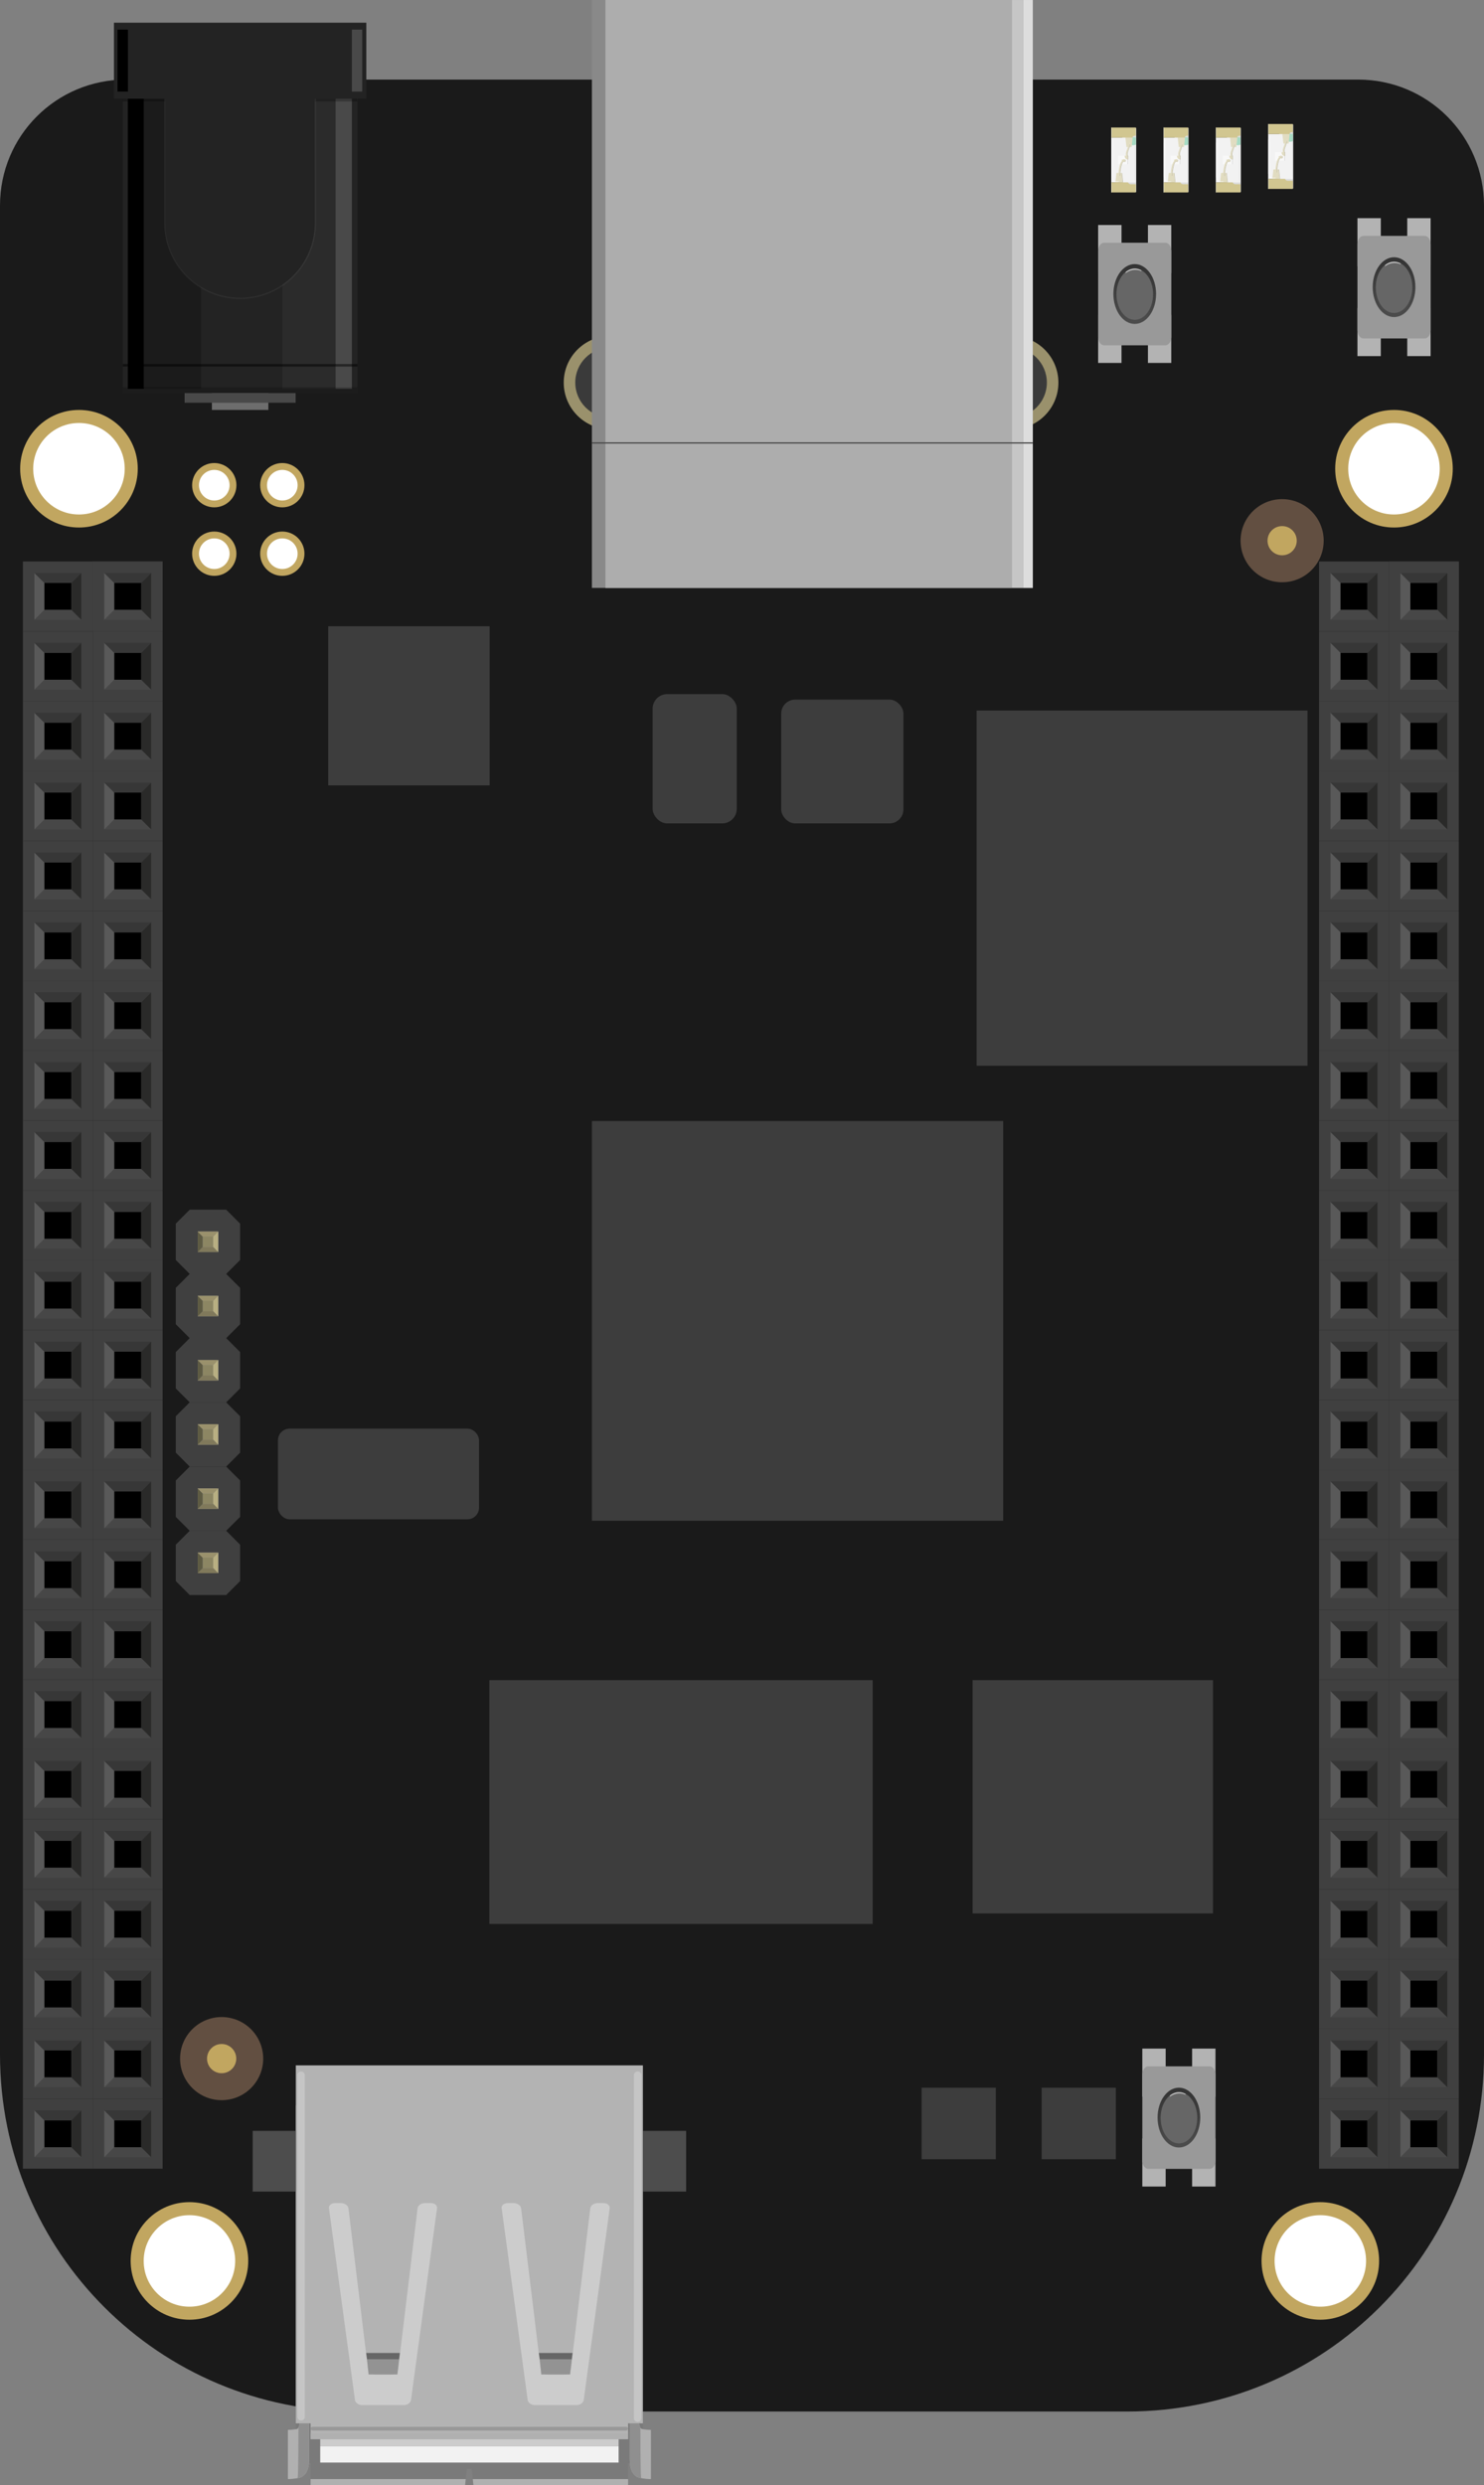 <?xml version="1.0" encoding="UTF-8" standalone="no"?>
<!-- Created with Inkscape (http://www.inkscape.org/) -->

<svg
   width="254.068mm"
   height="425.434mm"
   viewBox="0 0 254.068 425.434"
   version="1.1"
   id="svg1"
   xml:space="preserve"
   inkscape:version="1.3.2 (091e20ef0f, 2023-11-25)"
   sodipodi:docname="BeagleBone-Black.svg"
   xmlns:inkscape="http://www.inkscape.org/namespaces/inkscape"
   xmlns:sodipodi="http://sodipodi.sourceforge.net/DTD/sodipodi-0.dtd"
   xmlns:xlink="http://www.w3.org/1999/xlink"
   xmlns="http://www.w3.org/2000/svg"
   xmlns:svg="http://www.w3.org/2000/svg"><rect x="0" y="0" width="254.068" height="425.434" fill="#808080" stroke="none"/><sodipodi:namedview
     id="namedview1"
     pagecolor="#ffffff"
     bordercolor="#000000"
     borderopacity="0.25"
     inkscape:showpageshadow="2"
     inkscape:pageopacity="0.0"
     inkscape:pagecheckerboard="0"
     inkscape:deskcolor="#d1d1d1"
     inkscape:document-units="mm"
     inkscape:zoom="0.52203984"
     inkscape:cx="141.75163"
     inkscape:cy="787.29623"
     inkscape:window-width="2560"
     inkscape:window-height="1412"
     inkscape:window-x="0"
     inkscape:window-y="0"
     inkscape:window-maximized="1"
     inkscape:current-layer="layer1" /><defs
     id="defs1"><sodipodi:namedview
       fit-margin-right="0"
       gridtolerance="10"
       showguides="true"
       guidetolerance="10"
       borderopacity="1"
       id="namedview3036"
       bordercolor="#666666"
       units="mm"
       pagecolor="#ffffff"
       objecttolerance="10"
       fit-margin-bottom="0"
       showgrid="false"
       fit-margin-left="0"
       fit-margin-top="0"
       inkscape:showpageshadow="2"
       inkscape:pageopacity="0.0"
       inkscape:pagecheckerboard="0"
       inkscape:deskcolor="#d1d1d1">
   <inkscape:grid
   id="grid3057"
   type="xygrid"
   units="mm"
   visible="false"
   enabled="true"
   spacingy="2.54mm"
   snapvisiblegridlinesonly="true"
   spacingx="2.54mm"
   empspacing="5"
   originx="0"
   originy="0" />
   <sodipodi:guide
   orientation="0,1"
   id="guide3249"
   position="89.367,46.93"
   inkscape:locked="false" />
   <sodipodi:guide
   orientation="0,1"
   id="guide3272"
   position="97.086,12.968"
   inkscape:locked="false" />
  </sodipodi:namedview><defs
       id="defs98">
   <inkscape:perspective
   id="perspective102" />
  </defs><inkscape:perspective
       id="perspective102" /><linearGradient
       id="SVGID_1_"
       gradientUnits="userSpaceOnUse"
       x1="12.49"
       y1="810.98"
       x2="12.49"
       y2="825.288"
       gradientTransform="matrix(0.511,0,0,0.716,168.145,-598.376)"><stop
         offset="0"
         style="stop-color:#333333"
         id="stop3064" /><stop
         offset="1"
         style="stop-color:#4D4D4D"
         id="stop3066" /></linearGradient><linearGradient
       inkscape:collect="always"
       xlink:href="#SVGID_1_"
       id="linearGradient258"
       gradientUnits="userSpaceOnUse"
       gradientTransform="matrix(0.511,0,0,0.716,168.145,-598.376)"
       x1="12.49"
       y1="810.98"
       x2="12.49"
       y2="825.288" /><linearGradient
       inkscape:collect="always"
       xlink:href="#SVGID_1_"
       id="linearGradient262"
       gradientUnits="userSpaceOnUse"
       gradientTransform="matrix(0.511,0,0,0.716,168.145,-598.376)"
       x1="12.49"
       y1="810.98"
       x2="12.49"
       y2="825.288" /><linearGradient
       inkscape:collect="always"
       xlink:href="#SVGID_1_"
       id="linearGradient266"
       gradientUnits="userSpaceOnUse"
       gradientTransform="matrix(0.511,0,0,0.716,168.145,-598.376)"
       x1="12.49"
       y1="810.98"
       x2="12.49"
       y2="825.288" /></defs><g
     inkscape:label="Layer 1"
     inkscape:groupmode="layer"
     id="layer1"
     transform="translate(-183.943,212.717)"><rect
       style="fill:none;stroke-width:0.33"
       id="connector24terminal"
       height="0"
       y="16.779"
       x="352.084"
       width="0" /><rect
       style="fill:none;stroke-width:0.33"
       id="connector23terminal"
       height="0"
       y="25.7"
       x="354.397"
       width="0" /><rect
       style="fill:none;stroke-width:0.33"
       id="connector22terminal"
       height="0"
       y="25.7"
       x="352.084"
       width="0" /><rect
       style="fill:none;stroke-width:0.33"
       id="connector17terminal"
       height="0"
       y="25.7"
       x="349.771"
       width="0" /><rect
       style="fill:none;stroke-width:0.33"
       id="rect52391"
       height="0"
       y="16.779"
       x="342.502"
       width="0" /><rect
       style="fill:none;stroke-width:0.33"
       id="rect52394"
       height="0"
       y="16.779"
       x="342.502"
       width="0" /><rect
       style="fill:none;stroke-width:0.33"
       id="rect52398"
       height="0"
       y="16.779"
       x="342.502"
       width="0" /><rect
       style="fill:none;stroke-width:0.33"
       id="rect52402"
       height="0"
       y="16.779"
       x="342.502"
       width="0" /><rect
       style="fill:none;stroke-width:0.33"
       id="rect52406"
       height="0"
       y="16.779"
       x="342.502"
       width="0" /><rect
       style="fill:none;stroke-width:0.33"
       id="rect52410"
       height="0"
       y="16.779"
       x="342.502"
       width="0" /><rect
       style="fill:none;stroke-width:0.33"
       id="rect52414"
       height="0"
       y="16.779"
       x="342.502"
       width="0" /><rect
       style="fill:none;stroke-width:0.33"
       id="rect52418"
       height="0"
       y="16.779"
       x="342.502"
       width="0" /><rect
       style="fill:none;stroke-width:0.33"
       id="rect52422"
       height="0"
       y="16.779"
       x="342.502"
       width="0" /><rect
       style="fill:none;stroke-width:0.33"
       id="rect52426"
       height="0"
       y="16.779"
       x="342.502"
       width="0" /><rect
       style="fill:none;stroke-width:0.33"
       id="rect52430"
       height="0"
       y="16.779"
       x="342.502"
       width="0" /><rect
       style="fill:none;stroke-width:0.33"
       id="rect52434"
       height="0"
       y="16.779"
       x="342.502"
       width="0" /><rect
       style="fill:none;stroke-width:0.33"
       id="rect52438"
       height="0"
       y="16.779"
       x="342.502"
       width="0" /><rect
       style="fill:none;stroke-width:0.33"
       id="rect52442"
       height="0"
       y="16.779"
       x="342.502"
       width="0" /><rect
       style="fill:none;stroke-width:0.33"
       id="rect52446"
       height="0"
       y="16.779"
       x="342.502"
       width="0" /><rect
       style="fill:none;stroke-width:0.33"
       id="rect52450"
       height="0"
       y="16.779"
       x="342.502"
       width="0" /><rect
       style="fill:none;stroke-width:0.33"
       id="rect52454"
       height="0"
       y="16.779"
       x="342.502"
       width="0" /><rect
       style="fill:none;stroke-width:0.33"
       id="rect52458"
       height="0"
       y="16.779"
       x="342.502"
       width="0" /><rect
       style="fill:none;stroke-width:0.33"
       id="rect52462"
       height="0"
       y="16.779"
       x="342.502"
       width="0" /><rect
       style="fill:none;stroke-width:0.33"
       id="rect52466"
       height="0"
       y="16.779"
       x="342.502"
       width="0" /><rect
       style="fill:none;stroke-width:0.33"
       id="rect52470"
       height="0"
       y="16.779"
       x="342.502"
       width="0" /><rect
       style="fill:none;stroke-width:0.33"
       id="rect52474"
       height="0"
       y="16.779"
       x="342.502"
       width="0" /><rect
       style="fill:none;stroke-width:0.33"
       id="rect52478"
       height="0"
       y="16.779"
       x="342.502"
       width="0" /><rect
       style="fill:none;stroke-width:0.33"
       id="rect52482"
       height="0"
       y="16.779"
       x="342.502"
       width="0" /><rect
       style="fill:none;stroke-width:0.33"
       id="rect52486"
       height="0"
       y="16.779"
       x="342.502"
       width="0" /><rect
       style="fill:none;stroke-width:0.33"
       id="rect52490"
       height="0"
       y="16.779"
       x="342.502"
       width="0" /><rect
       style="fill:none;stroke-width:0.33"
       id="rect52494"
       height="0"
       y="16.779"
       x="342.502"
       width="0" /><rect
       style="fill:none;stroke-width:0.33"
       id="rect52498"
       height="0"
       y="16.779"
       x="342.502"
       width="0" /><rect
       style="fill:none;stroke-width:0.33"
       id="rect52502"
       height="0"
       y="16.779"
       x="342.502"
       width="0" /><rect
       style="fill:none;stroke-width:0.33"
       id="rect52506"
       height="0"
       y="16.779"
       x="342.502"
       width="0" /><rect
       style="fill:none;stroke-width:0.33"
       id="rect52510"
       height="0"
       y="16.779"
       x="342.502"
       width="0" /><rect
       style="fill:none;stroke-width:0.33"
       id="rect52514"
       height="0"
       y="16.779"
       x="342.502"
       width="0" /><rect
       style="fill:none;stroke-width:0.33"
       id="rect52518"
       height="0"
       y="16.779"
       x="342.502"
       width="0" /><rect
       style="fill:none;stroke-width:0.33"
       id="rect52522"
       height="0"
       y="16.779"
       x="342.502"
       width="0" /><rect
       style="fill:none;stroke-width:0.33"
       id="rect52526"
       height="0"
       y="16.779"
       x="342.502"
       width="0" /><rect
       style="fill:none;stroke-width:0.33"
       id="rect52530"
       height="0"
       y="16.779"
       x="342.502"
       width="0" /><rect
       style="fill:none;stroke-width:0.33"
       id="rect52534"
       height="0"
       y="16.779"
       x="342.502"
       width="0" /><rect
       style="fill:none;stroke-width:0.33"
       id="rect52538"
       height="0"
       y="16.779"
       x="342.502"
       width="0" /><rect
       style="fill:none;stroke-width:0.33"
       id="rect52542"
       height="0"
       y="16.779"
       x="342.502"
       width="0" /><rect
       style="fill:none;stroke-width:0.33"
       id="rect52546"
       height="0"
       y="16.779"
       x="342.502"
       width="0" /><rect
       style="fill:none;stroke-width:0.33"
       id="rect52550"
       height="0"
       y="16.779"
       x="342.502"
       width="0" /><rect
       style="fill:none;stroke-width:0.33"
       id="rect52554"
       height="0"
       y="16.779"
       x="342.502"
       width="0" /><rect
       style="fill:none;stroke-width:0.33"
       id="rect52558"
       height="0"
       y="16.779"
       x="342.502"
       width="0" /><rect
       style="fill:none;stroke-width:0.33"
       id="rect52562"
       height="0"
       y="16.779"
       x="342.502"
       width="0" /><rect
       style="fill:none;stroke-width:0.33"
       id="rect52566"
       height="0"
       y="16.779"
       x="342.502"
       width="0" /><rect
       style="fill:none;stroke-width:0.33"
       id="rect52570"
       height="0"
       y="16.779"
       x="342.502"
       width="0" /><rect
       style="fill:none;stroke-width:0.33"
       id="connector21terminal"
       height="0"
       y="16.779"
       x="342.502"
       width="0" /><g
       id="g290"
       transform="translate(203.855,-112.222)"><path
         id="rect1"
         style="opacity:1;fill:#1a1a1a;stroke-width:0.454"
         d="m 1.656,-86.871 c -11.949,0 -21.568,9.62 -21.568,21.568 V 69.523 195.492 251.221 c 0,33.858 27.258,61.117 61.116,61.117 H 173.041 c 33.858,0 61.116,-27.258 61.116,-61.117 V 195.492 69.523 -65.303 c 0,-11.949 -9.619,-21.568 -21.568,-21.568 z" /><g
         id="g20"
         transform="matrix(0,2.219,-2.219,0,164.314,-95.318)">
    <g
   id="g22">
     <path
   style="fill:#9a916c"
   id="path24"
   d="m 30.783,4.96 c 0,-1.988 -1.609,-3.598 -3.598,-3.598 -1.985,0 -3.598,1.609 -3.598,3.598 0,1.985 1.612,3.598 3.598,3.598 1.988,0 3.598,-1.613 3.598,-3.598 z" />
    </g>
    <g
   id="g26">
     <circle
   cx="27.182"
   cy="4.96"
   style="fill:#3a3a3a"
   r="2.708"
   id="circle28" />
    </g>
   </g><g
         id="g30"
         transform="matrix(0,2.219,-2.219,0,167.931,-95.318)">
    <g
   id="g32">
     <path
   style="fill:#9a916c"
   id="path34"
   d="m 30.783,37.56 c 0,-1.988 -1.609,-3.598 -3.598,-3.598 -1.985,0 -3.598,1.609 -3.598,3.598 0,1.985 1.612,3.598 3.598,3.598 1.988,-0.001 3.598,-1.613 3.598,-3.598 z" />
    </g>
    <g
   id="g36">
     <circle
   cx="27.182"
   cy="37.56"
   style="fill:#3a3a3a"
   r="2.708"
   id="circle38" />
    </g>
   </g><g
         id="g40"
         transform="matrix(0,2.219,-2.219,0,166.343,-100.495)">
    <rect
   width="45.355"
   x="0.001"
   y="4.252"
   height="34.016"
   style="fill:#898989"
   id="rect42" />
   </g><g
         id="g44"
         transform="matrix(0,2.219,-2.219,0,166.343,-100.495)">
    <rect
   width="45.355"
   x="0.001"
   y="4.252"
   height="0.743"
   style="fill:#dddddd"
   id="rect46" />
   </g><g
         id="g48"
         transform="matrix(0,2.219,-2.219,0,166.343,-100.495)">
    <rect
   width="45.355"
   x="0.001"
   y="4.991"
   height="0.889"
   style="fill:#c6c6c6"
   id="rect50" />
   </g><rect
         width="100.66"
         x="-100.495"
         y="-153.294"
         height="69.558"
         style="fill:#adadad;stroke-width:2.219"
         id="rect54"
         transform="rotate(90)" /><g
         id="g56"
         transform="matrix(0,2.219,-2.219,0,166.343,-100.495)">
    <line
   style="fill:#919191;stroke:#4d4d4d;stroke-width:0.1"
   id="line58"
   y1="4.252"
   x1="34.173"
   y2="38.268"
   x2="34.173" />
   </g><g
         id="g96"
         transform="rotate(90,263.08,4.35)"><g
           id="icon"
           transform="matrix(0.703,0,0,0.703,249.085,32.324)"
           inkscape:tile-cx="260.33903"
           inkscape:tile-cy="43.577938"
           inkscape:tile-w="11.963193"
           inkscape:tile-h="11.963193"
           inkscape:tile-x0="254.35744"
           inkscape:tile-y0="37.596341">
	<rect
   id="connector7pin"
   x="12.718"
   y="12.714"
   width="6.57"
   height="6.572" />
	<rect
   x="7.496"
   y="7.496"
   fill="#404040"
   width="17.008"
   height="17.008"
   id="rect1-5" />
	<rect
   x="12.718"
   y="12.714"
   width="6.57"
   height="6.572"
   id="rect2" />
	<polygon
   fill="#2a2a29"
   points="10.295,10.293 12.713,12.714 19.288,12.714 21.707,10.293 "
   id="polygon2" />
	<polygon
   fill="#474747"
   points="21.707,10.293 19.288,12.721 19.288,19.291 21.707,21.707 "
   id="polygon3" />
	<polygon
   fill="#595959"
   points="21.707,21.707 19.286,19.291 12.713,19.291 10.295,21.707 "
   id="polygon4" />
	<polygon
   fill="#373737"
   points="10.291,21.707 12.713,19.286 12.713,12.714 10.291,10.293 "
   id="polygon5" />
</g><use
           x="0"
           y="0"
           inkscape:tiled-clone-of="#icon"
           xlink:href="#icon"
           id="use51" /><use
           x="0"
           y="0"
           inkscape:tiled-clone-of="#icon"
           xlink:href="#icon"
           transform="translate(0,11.963)"
           id="use52" /><use
           x="0"
           y="0"
           inkscape:tiled-clone-of="#icon"
           xlink:href="#icon"
           transform="translate(11.963)"
           id="use53" /><use
           x="0"
           y="0"
           inkscape:tiled-clone-of="#icon"
           xlink:href="#icon"
           transform="translate(11.963,11.963)"
           id="use54" /><use
           x="0"
           y="0"
           inkscape:tiled-clone-of="#icon"
           xlink:href="#icon"
           transform="translate(23.926)"
           id="use55" /><use
           x="0"
           y="0"
           inkscape:tiled-clone-of="#icon"
           xlink:href="#icon"
           transform="translate(23.926,11.963)"
           id="use56" /><use
           x="0"
           y="0"
           inkscape:tiled-clone-of="#icon"
           xlink:href="#icon"
           transform="translate(35.89)"
           id="use57" /><use
           x="0"
           y="0"
           inkscape:tiled-clone-of="#icon"
           xlink:href="#icon"
           transform="translate(35.89,11.963)"
           id="use58" /><use
           x="0"
           y="0"
           inkscape:tiled-clone-of="#icon"
           xlink:href="#icon"
           transform="translate(47.853)"
           id="use59" /><use
           x="0"
           y="0"
           inkscape:tiled-clone-of="#icon"
           xlink:href="#icon"
           transform="translate(47.853,11.963)"
           id="use60" /><use
           x="0"
           y="0"
           inkscape:tiled-clone-of="#icon"
           xlink:href="#icon"
           transform="translate(59.816)"
           id="use61" /><use
           x="0"
           y="0"
           inkscape:tiled-clone-of="#icon"
           xlink:href="#icon"
           transform="translate(59.816,11.963)"
           id="use62" /><use
           x="0"
           y="0"
           inkscape:tiled-clone-of="#icon"
           xlink:href="#icon"
           transform="translate(71.779)"
           id="use63" /><use
           x="0"
           y="0"
           inkscape:tiled-clone-of="#icon"
           xlink:href="#icon"
           transform="translate(71.779,11.963)"
           id="use64" /><use
           x="0"
           y="0"
           inkscape:tiled-clone-of="#icon"
           xlink:href="#icon"
           transform="translate(83.742)"
           id="use65" /><use
           x="0"
           y="0"
           inkscape:tiled-clone-of="#icon"
           xlink:href="#icon"
           transform="translate(83.742,11.963)"
           id="use66" /><use
           x="0"
           y="0"
           inkscape:tiled-clone-of="#icon"
           xlink:href="#icon"
           transform="translate(95.706)"
           id="use67" /><use
           x="0"
           y="0"
           inkscape:tiled-clone-of="#icon"
           xlink:href="#icon"
           transform="translate(95.706,11.963)"
           id="use68" /><use
           x="0"
           y="0"
           inkscape:tiled-clone-of="#icon"
           xlink:href="#icon"
           transform="translate(107.669)"
           id="use69" /><use
           x="0"
           y="0"
           inkscape:tiled-clone-of="#icon"
           xlink:href="#icon"
           transform="translate(107.669,11.963)"
           id="use70" /><use
           x="0"
           y="0"
           inkscape:tiled-clone-of="#icon"
           xlink:href="#icon"
           transform="translate(119.632)"
           id="use71" /><use
           x="0"
           y="0"
           inkscape:tiled-clone-of="#icon"
           xlink:href="#icon"
           transform="translate(119.632,11.963)"
           id="use72" /><use
           x="0"
           y="0"
           inkscape:tiled-clone-of="#icon"
           xlink:href="#icon"
           transform="translate(131.595)"
           id="use73" /><use
           x="0"
           y="0"
           inkscape:tiled-clone-of="#icon"
           xlink:href="#icon"
           transform="translate(131.595,11.963)"
           id="use74" /><use
           x="0"
           y="0"
           inkscape:tiled-clone-of="#icon"
           xlink:href="#icon"
           transform="translate(143.558)"
           id="use75" /><use
           x="0"
           y="0"
           inkscape:tiled-clone-of="#icon"
           xlink:href="#icon"
           transform="translate(143.558,11.963)"
           id="use76" /><use
           x="0"
           y="0"
           inkscape:tiled-clone-of="#icon"
           xlink:href="#icon"
           transform="translate(155.522)"
           id="use77" /><use
           x="0"
           y="0"
           inkscape:tiled-clone-of="#icon"
           xlink:href="#icon"
           transform="translate(155.522,11.963)"
           id="use78" /><use
           x="0"
           y="0"
           inkscape:tiled-clone-of="#icon"
           xlink:href="#icon"
           transform="translate(167.485)"
           id="use79" /><use
           x="0"
           y="0"
           inkscape:tiled-clone-of="#icon"
           xlink:href="#icon"
           transform="translate(167.485,11.963)"
           id="use80" /><use
           x="0"
           y="0"
           inkscape:tiled-clone-of="#icon"
           xlink:href="#icon"
           transform="translate(179.448)"
           id="use81" /><use
           x="0"
           y="0"
           inkscape:tiled-clone-of="#icon"
           xlink:href="#icon"
           transform="translate(179.448,11.963)"
           id="use82" /><use
           x="0"
           y="0"
           inkscape:tiled-clone-of="#icon"
           xlink:href="#icon"
           transform="translate(191.411)"
           id="use83" /><use
           x="0"
           y="0"
           inkscape:tiled-clone-of="#icon"
           xlink:href="#icon"
           transform="translate(191.411,11.963)"
           id="use84" /><use
           x="0"
           y="0"
           inkscape:tiled-clone-of="#icon"
           xlink:href="#icon"
           transform="translate(203.374)"
           id="use85" /><use
           x="0"
           y="0"
           inkscape:tiled-clone-of="#icon"
           xlink:href="#icon"
           transform="translate(203.374,11.963)"
           id="use86" /><use
           x="0"
           y="0"
           inkscape:tiled-clone-of="#icon"
           xlink:href="#icon"
           transform="translate(215.337)"
           id="use87" /><use
           x="0"
           y="0"
           inkscape:tiled-clone-of="#icon"
           xlink:href="#icon"
           transform="translate(215.337,11.963)"
           id="use88" /><use
           x="0"
           y="0"
           inkscape:tiled-clone-of="#icon"
           xlink:href="#icon"
           transform="translate(227.301)"
           id="use89" /><use
           x="0"
           y="0"
           inkscape:tiled-clone-of="#icon"
           xlink:href="#icon"
           transform="translate(227.301,11.963)"
           id="use90" /><use
           x="0"
           y="0"
           inkscape:tiled-clone-of="#icon"
           xlink:href="#icon"
           transform="translate(239.264)"
           id="use91" /><use
           x="0"
           y="0"
           inkscape:tiled-clone-of="#icon"
           xlink:href="#icon"
           transform="translate(239.264,11.963)"
           id="use92" /><use
           x="0"
           y="0"
           inkscape:tiled-clone-of="#icon"
           xlink:href="#icon"
           transform="translate(251.227)"
           id="use93" /><use
           x="0"
           y="0"
           inkscape:tiled-clone-of="#icon"
           xlink:href="#icon"
           transform="translate(251.227,11.963)"
           id="use94" /><use
           x="0"
           y="0"
           inkscape:tiled-clone-of="#icon"
           xlink:href="#icon"
           transform="translate(263.19)"
           id="use95" /><use
           x="0"
           y="0"
           inkscape:tiled-clone-of="#icon"
           xlink:href="#icon"
           transform="translate(263.19,11.963)"
           id="use96" /></g><g
         id="g146"
         transform="rotate(90,152.125,-106.605)"><g
           id="g101"
           transform="matrix(0.703,0,0,0.703,249.085,32.324)"
           inkscape:tile-cx="260.33903"
           inkscape:tile-cy="43.577938"
           inkscape:tile-w="11.963193"
           inkscape:tile-h="11.963193"
           inkscape:tile-x0="254.35744"
           inkscape:tile-y0="37.596341">
	<rect
   id="rect96"
   x="12.718"
   y="12.714"
   width="6.57"
   height="6.572" />
	<rect
   x="7.496"
   y="7.496"
   fill="#404040"
   width="17.008"
   height="17.008"
   id="rect97" />
	<rect
   x="12.718"
   y="12.714"
   width="6.57"
   height="6.572"
   id="rect98" />
	<polygon
   fill="#2a2a29"
   points="19.288,12.714 21.707,10.293 10.295,10.293 12.713,12.714 "
   id="polygon98" />
	<polygon
   fill="#474747"
   points="19.288,19.291 21.707,21.707 21.707,10.293 19.288,12.721 "
   id="polygon99" />
	<polygon
   fill="#595959"
   points="12.713,19.291 10.295,21.707 21.707,21.707 19.286,19.291 "
   id="polygon100" />
	<polygon
   fill="#373737"
   points="12.713,12.714 10.291,10.293 10.291,21.707 12.713,19.286 "
   id="polygon101" />
</g><use
           x="0"
           y="0"
           inkscape:tiled-clone-of="#icon"
           xlink:href="#icon"
           id="use101" /><use
           x="0"
           y="0"
           inkscape:tiled-clone-of="#icon"
           xlink:href="#icon"
           transform="translate(0,11.963)"
           id="use102" /><use
           x="0"
           y="0"
           inkscape:tiled-clone-of="#icon"
           xlink:href="#icon"
           transform="translate(11.963)"
           id="use103" /><use
           x="0"
           y="0"
           inkscape:tiled-clone-of="#icon"
           xlink:href="#icon"
           transform="translate(11.963,11.963)"
           id="use104" /><use
           x="0"
           y="0"
           inkscape:tiled-clone-of="#icon"
           xlink:href="#icon"
           transform="translate(23.926)"
           id="use105" /><use
           x="0"
           y="0"
           inkscape:tiled-clone-of="#icon"
           xlink:href="#icon"
           transform="translate(23.926,11.963)"
           id="use106" /><use
           x="0"
           y="0"
           inkscape:tiled-clone-of="#icon"
           xlink:href="#icon"
           transform="translate(35.89)"
           id="use107" /><use
           x="0"
           y="0"
           inkscape:tiled-clone-of="#icon"
           xlink:href="#icon"
           transform="translate(35.89,11.963)"
           id="use108" /><use
           x="0"
           y="0"
           inkscape:tiled-clone-of="#icon"
           xlink:href="#icon"
           transform="translate(47.853)"
           id="use109" /><use
           x="0"
           y="0"
           inkscape:tiled-clone-of="#icon"
           xlink:href="#icon"
           transform="translate(47.853,11.963)"
           id="use110" /><use
           x="0"
           y="0"
           inkscape:tiled-clone-of="#icon"
           xlink:href="#icon"
           transform="translate(59.816)"
           id="use111" /><use
           x="0"
           y="0"
           inkscape:tiled-clone-of="#icon"
           xlink:href="#icon"
           transform="translate(59.816,11.963)"
           id="use112" /><use
           x="0"
           y="0"
           inkscape:tiled-clone-of="#icon"
           xlink:href="#icon"
           transform="translate(71.779)"
           id="use113" /><use
           x="0"
           y="0"
           inkscape:tiled-clone-of="#icon"
           xlink:href="#icon"
           transform="translate(71.779,11.963)"
           id="use114" /><use
           x="0"
           y="0"
           inkscape:tiled-clone-of="#icon"
           xlink:href="#icon"
           transform="translate(83.742)"
           id="use115" /><use
           x="0"
           y="0"
           inkscape:tiled-clone-of="#icon"
           xlink:href="#icon"
           transform="translate(83.742,11.963)"
           id="use116" /><use
           x="0"
           y="0"
           inkscape:tiled-clone-of="#icon"
           xlink:href="#icon"
           transform="translate(95.706)"
           id="use117" /><use
           x="0"
           y="0"
           inkscape:tiled-clone-of="#icon"
           xlink:href="#icon"
           transform="translate(95.706,11.963)"
           id="use118" /><use
           x="0"
           y="0"
           inkscape:tiled-clone-of="#icon"
           xlink:href="#icon"
           transform="translate(107.669)"
           id="use119" /><use
           x="0"
           y="0"
           inkscape:tiled-clone-of="#icon"
           xlink:href="#icon"
           transform="translate(107.669,11.963)"
           id="use120" /><use
           x="0"
           y="0"
           inkscape:tiled-clone-of="#icon"
           xlink:href="#icon"
           transform="translate(119.632)"
           id="use121" /><use
           x="0"
           y="0"
           inkscape:tiled-clone-of="#icon"
           xlink:href="#icon"
           transform="translate(119.632,11.963)"
           id="use122" /><use
           x="0"
           y="0"
           inkscape:tiled-clone-of="#icon"
           xlink:href="#icon"
           transform="translate(131.595)"
           id="use123" /><use
           x="0"
           y="0"
           inkscape:tiled-clone-of="#icon"
           xlink:href="#icon"
           transform="translate(131.595,11.963)"
           id="use124" /><use
           x="0"
           y="0"
           inkscape:tiled-clone-of="#icon"
           xlink:href="#icon"
           transform="translate(143.558)"
           id="use125" /><use
           x="0"
           y="0"
           inkscape:tiled-clone-of="#icon"
           xlink:href="#icon"
           transform="translate(143.558,11.963)"
           id="use126" /><use
           x="0"
           y="0"
           inkscape:tiled-clone-of="#icon"
           xlink:href="#icon"
           transform="translate(155.522)"
           id="use127" /><use
           x="0"
           y="0"
           inkscape:tiled-clone-of="#icon"
           xlink:href="#icon"
           transform="translate(155.522,11.963)"
           id="use128" /><use
           x="0"
           y="0"
           inkscape:tiled-clone-of="#icon"
           xlink:href="#icon"
           transform="translate(167.485)"
           id="use129" /><use
           x="0"
           y="0"
           inkscape:tiled-clone-of="#icon"
           xlink:href="#icon"
           transform="translate(167.485,11.963)"
           id="use130" /><use
           x="0"
           y="0"
           inkscape:tiled-clone-of="#icon"
           xlink:href="#icon"
           transform="translate(179.448)"
           id="use131" /><use
           x="0"
           y="0"
           inkscape:tiled-clone-of="#icon"
           xlink:href="#icon"
           transform="translate(179.448,11.963)"
           id="use132" /><use
           x="0"
           y="0"
           inkscape:tiled-clone-of="#icon"
           xlink:href="#icon"
           transform="translate(191.411)"
           id="use133" /><use
           x="0"
           y="0"
           inkscape:tiled-clone-of="#icon"
           xlink:href="#icon"
           transform="translate(191.411,11.963)"
           id="use134" /><use
           x="0"
           y="0"
           inkscape:tiled-clone-of="#icon"
           xlink:href="#icon"
           transform="translate(203.374)"
           id="use135" /><use
           x="0"
           y="0"
           inkscape:tiled-clone-of="#icon"
           xlink:href="#icon"
           transform="translate(203.374,11.963)"
           id="use136" /><use
           x="0"
           y="0"
           inkscape:tiled-clone-of="#icon"
           xlink:href="#icon"
           transform="translate(215.337)"
           id="use137" /><use
           x="0"
           y="0"
           inkscape:tiled-clone-of="#icon"
           xlink:href="#icon"
           transform="translate(215.337,11.963)"
           id="use138" /><use
           x="0"
           y="0"
           inkscape:tiled-clone-of="#icon"
           xlink:href="#icon"
           transform="translate(227.301)"
           id="use139" /><use
           x="0"
           y="0"
           inkscape:tiled-clone-of="#icon"
           xlink:href="#icon"
           transform="translate(227.301,11.963)"
           id="use140" /><use
           x="0"
           y="0"
           inkscape:tiled-clone-of="#icon"
           xlink:href="#icon"
           transform="translate(239.264)"
           id="use141" /><use
           x="0"
           y="0"
           inkscape:tiled-clone-of="#icon"
           xlink:href="#icon"
           transform="translate(239.264,11.963)"
           id="use142" /><use
           x="0"
           y="0"
           inkscape:tiled-clone-of="#icon"
           xlink:href="#icon"
           transform="translate(251.227)"
           id="use143" /><use
           x="0"
           y="0"
           inkscape:tiled-clone-of="#icon"
           xlink:href="#icon"
           transform="translate(251.227,11.963)"
           id="use144" /><use
           x="0"
           y="0"
           inkscape:tiled-clone-of="#icon"
           xlink:href="#icon"
           transform="translate(263.19)"
           id="use145" /><use
           x="0"
           y="0"
           inkscape:tiled-clone-of="#icon"
           xlink:href="#icon"
           transform="translate(263.19,11.963)"
           id="use146" /></g><g
         id="g152"
         transform="matrix(0,2.443,-2.443,0,380.615,70.882)"><g
           id="icon-3"
           transform="matrix(0.265,0,0,0.265,12.629,145.136)"
           inkscape:tile-cx="16.862291"
           inkscape:tile-cy="149.36921"
           inkscape:tile-w="4.5000332"
           inkscape:tile-h="4.5000332"
           inkscape:tile-x0="14.612274"
           inkscape:tile-y0="147.11919">
	<g
   id="g1">
		<polygon
   fill="#404040"
   points="24.504,20.812 24.504,11.191 20.807,7.496 11.188,7.496 7.496,11.191 7.496,20.812 11.188,24.504 20.807,24.504 "
   id="polygon1" />
	</g>
	<g
   id="g5">
		<rect
   x="13.286"
   y="13.282"
   fill="#8d8c8c"
   width="5.427"
   height="5.433"
   id="rect1-56" />
		<rect
   x="14.604"
   y="14.602"
   fill="#8c8663"
   width="2.794"
   height="2.796"
   id="rect2-2" />
		<polygon
   fill="#b8af82"
   points="14.604,14.602 17.393,14.602 18.713,13.282 13.286,13.282 "
   id="polygon2-9" />
		<polygon
   fill="#80795b"
   points="17.393,14.602 18.713,13.282 18.713,18.715 17.393,17.393 "
   id="polygon3-1" />
		<polygon
   fill="#5e5b43"
   points="17.393,17.393 18.713,18.715 13.286,18.715 14.604,17.393 "
   id="polygon4-2" />
		<polygon
   fill="#9a916c"
   points="14.604,14.602 14.604,17.393 13.286,18.715 13.286,13.282 "
   id="polygon5-7" />
	</g>
</g><use
           x="0"
           y="0"
           inkscape:tiled-clone-of="#icon-3"
           xlink:href="#icon-3"
           transform="translate(4.5)"
           id="use148" /><use
           x="0"
           y="0"
           inkscape:tiled-clone-of="#icon-3"
           xlink:href="#icon-3"
           transform="translate(9)"
           id="use149" /><use
           x="0"
           y="0"
           inkscape:tiled-clone-of="#icon-3"
           xlink:href="#icon-3"
           transform="translate(13.5)"
           id="use150" /><use
           x="0"
           y="0"
           inkscape:tiled-clone-of="#icon-3"
           xlink:href="#icon-3"
           transform="translate(18)"
           id="use151" /><use
           x="0"
           y="0"
           inkscape:tiled-clone-of="#icon-3"
           xlink:href="#icon-3"
           transform="translate(22.5)"
           id="use152" /></g><g
         id="g15"
         transform="matrix(1.587,0,0,1.587,23.349,253.082)">
        <path
   fill="#7a7a7a"
   d="m 4.653,4.304 v 38.615 h 1.599 v 1.707 h 16.733 l 0.116,-1.096 h 0.526 l 0.116,1.096 h 16.754 v -1.707 h 1.597 V 4.304 Z M 17.08,40.401 c -0.056,0.307 -0.396,0.555 -0.795,0.555 h -4.451 c -0.397,0 -0.76,-0.254 -0.799,-0.555 L 8.23,19.716 C 8.179,19.411 8.486,19.159 8.876,19.159 H 9.53 c 0.396,0 0.757,0.254 0.8,0.557 L 12.444,37.1 c 0.033,0.31 0.373,0.558 0.793,0.558 h 1.652 c 0.383,0 0.76,-0.252 0.797,-0.558 L 17.79,19.716 c 0.047,-0.303 0.373,-0.555 0.797,-0.555 l 0.646,-0.002 c 0.394,0 0.693,0.254 0.654,0.555 z m 18.633,0 c -0.054,0.307 -0.396,0.555 -0.796,0.555 h -4.449 c -0.397,0 -0.761,-0.254 -0.801,-0.555 L 26.86,19.716 c -0.05,-0.305 0.258,-0.557 0.646,-0.557 h 0.654 c 0.396,0 0.755,0.254 0.797,0.557 L 31.074,37.1 c 0.031,0.31 0.37,0.558 0.792,0.558 h 1.65 c 0.383,0 0.76,-0.252 0.797,-0.558 l 2.106,-17.384 c 0.048,-0.303 0.373,-0.555 0.795,-0.555 l 0.646,-0.002 c 0.395,0 0.694,0.254 0.655,0.555 z"
   id="path1" />
        <rect
   fill="#cccccc"
   width="32.188"
   height="33.438"
   x="7.287"
   y="7.656"
   id="rect1-0" />
        <rect
   fill="#f2f2f2"
   width="32.188"
   height="1.75"
   x="7.287"
   y="41.095"
   id="rect2-9" />
        <path
   fill="#b0b0b0"
   d="m 40.675,38.214 h 1 c 0,0.535 0.099,0.885 0.27,0.998 0.066,0.031 0.627,0.107 1.015,0.107 v 0.674 0.326 3.307 0.154 0.846 c -0.604,0 -1.316,-0.111 -1.563,-0.271 -0.664,-0.445 -0.715,-1.341 -0.72,-1.738 l -0.002,-0.002 v -4 l 0.019,0.011 c -0.017,-0.174 -0.019,-0.32 -0.019,-0.412 z"
   id="path2" />
        <path
   fill="#8f8f8f"
   d="m 41.826,39.073 c -0.1,-0.172 -0.149,-0.465 -0.149,-0.861 h -1 v 4.305 c 0,0.281 0.007,1.035 0.429,1.564 0.125,0.145 0.189,0.313 0.813,0.449 -0.101,-0.176 -0.093,-5.457 -0.093,-5.457 z"
   id="path3" />
        <path
   fill="#b0b0b0"
   d="m 6.083,38.214 h -1 c 0,0.535 -0.101,0.885 -0.271,0.998 -0.065,0.031 -0.627,0.107 -1.013,0.107 v 0.674 0.326 3.307 0.154 0.846 c 0.604,0 1.318,-0.111 1.56,-0.271 0.665,-0.445 0.719,-1.341 0.723,-1.738 l 0.001,-0.002 v -4 l -0.02,0.011 c 0.019,-0.174 0.02,-0.32 0.02,-0.412 z"
   id="path4" />
        <path
   fill="#8f8f8f"
   d="M 4.844,44.526 C 5.463,44.391 5.532,44.217 5.656,44.075 6.081,43.554 6.087,42.8 6.087,42.516 v -4.305 h -1 c 0,0.396 -0.058,0.688 -0.149,0.857 -0.005,0.005 0.002,5.286 -0.094,5.458 z"
   id="path5" />
        <path
   fill="#b3b3b3"
   d="m 4.653,0 v 38.613 h 1.599 v 1.707 h 34.25 v -1.707 h 1.596 V 0 Z M 17.08,36.097 c -0.056,0.306 -0.396,0.554 -0.795,0.554 h -4.451 c -0.397,0 -0.76,-0.252 -0.799,-0.554 L 8.23,15.41 C 8.179,15.106 8.486,14.854 8.876,14.854 H 9.53 c 0.396,0 0.757,0.253 0.8,0.556 l 2.114,17.386 c 0.033,0.313 0.373,0.561 0.793,0.561 h 1.652 c 0.383,0 0.76,-0.256 0.797,-0.561 L 17.79,15.411 c 0.047,-0.304 0.373,-0.555 0.797,-0.555 l 0.646,-0.002 c 0.394,0 0.693,0.253 0.654,0.555 z m 18.633,0 c -0.054,0.306 -0.396,0.554 -0.796,0.554 h -4.449 c -0.397,0 -0.761,-0.252 -0.801,-0.554 L 26.861,15.41 c -0.05,-0.304 0.258,-0.556 0.646,-0.556 h 0.654 c 0.396,0 0.755,0.253 0.797,0.556 l 2.117,17.386 c 0.031,0.313 0.37,0.561 0.792,0.561 h 1.65 c 0.383,0 0.76,-0.256 0.797,-0.561 L 36.42,15.411 c 0.048,-0.304 0.373,-0.555 0.795,-0.555 l 0.646,-0.002 c 0.395,0 0.694,0.253 0.655,0.555 z"
   id="path6" />
        <polygon
   fill="none"
   points="15.611,33.339 15.795,31.708 12.338,31.708 12.5,33.339 "
   id="polygon6" />
        <polygon
   fill="#939393"
   points="15.611,33.339 12.5,33.339 12.338,31.708 15.795,31.708 "
   id="polygon7" />
        <polygon
   fill="#666666"
   points="15.879,31.024 12.242,31.024 12.338,31.708 15.795,31.708 "
   id="polygon8" />
        <polygon
   fill="none"
   points="34.242,33.339 34.425,31.708 30.97,31.708 31.132,33.339 "
   id="polygon9" />
        <polygon
   fill="#939393"
   points="34.242,33.339 31.132,33.339 30.97,31.708 34.425,31.708 "
   id="polygon10" />
        <polygon
   fill="#666666"
   points="34.509,31.024 30.873,31.024 30.97,31.708 34.425,31.708 "
   id="polygon11" />
        <line
   fill="none"
   y1="1.064"
   y2="37.905"
   x1="5.22"
   x2="5.22"
   stroke-width="0.806"
   stroke-linecap="round"
   stroke-opacity="0.24"
   stroke="#ffffff"
   id="line11" />
        <line
   fill="none"
   y1="1.064"
   y2="38.056"
   x1="41.527"
   x2="41.527"
   stroke-width="0.806"
   stroke-linecap="round"
   stroke-opacity="0.24"
   stroke="#ffffff"
   id="line12" />
        <line
   fill="none"
   y1="39.188"
   y2="39.188"
   x1="40.279"
   x2="6.468"
   stroke-width="0.403"
   stroke-linecap="round"
   stroke-opacity="0.15"
   stroke="#000000"
   id="line13" />
        <rect
   fill="#b0b0b0"
   width="34.25"
   height="0.65"
   x="6.249"
   y="39.669"
   id="rect13" />
        <polygon
   fill="#b0b0b0"
   points="6.249,44.626 6.249,45.28 22.916,45.28 22.985,44.626 "
   id="polygon13" />
        <polygon
   fill="#b0b0b0"
   points="23.814,45.28 40.499,45.28 40.499,44.626 23.745,44.626 "
   id="polygon14" />
        <rect
   fill="#4d4d4d"
   width="4.649"
   height="6.548"
   x="0.001"
   y="7.064"
   id="rect14" />
        <rect
   fill="#4d4d4d"
   width="4.651"
   height="6.548"
   x="42.109"
   y="7.064"
   id="rect15" />
    </g><g
         id="led-0603_3_"
         transform="matrix(1.705,0,0,1.705,170.296,-82.051)">
			<g
   id="led-0603_2_"
   transform="translate(21.554,31.338)">
				<g
   transform="rotate(-90,3.26,1.554)"
   id="g196">
					<g
   id="g195">
						<g
   id="g175">
							
								<rect
   x="30.206"
   y="-24.637"
   transform="rotate(-90,30.906,-21.426)"
   fill="#dcdcdc"
   width="1.4"
   height="6.422"
   id="rect174" />
							<line
   fill="none"
   x1="27.695"
   y1="-20.764"
   x2="34.116"
   y2="-20.764"
   id="line174" />
						</g>
						<g
   id="g192">
							
								<rect
   x="29.666"
   y="-24.253"
   transform="rotate(-90,30.903,-22.001)"
   fill="#f2f2f2"
   width="2.475"
   height="4.505"
   id="rect175" />
							<path
   fill="#22b573"
   fill-opacity="0.7"
   d="m 32.444,-20.762 c 0,0 -0.169,-0.467 0.052,-0.426 0.218,0.041 0.54,-0.148 0.676,0 l -0.015,0.424 z"
   id="path175" />
							<g
   id="g185">
								<g
   id="g177">
									
										<rect
   x="30.423"
   y="-22.492"
   transform="rotate(-90,30.904,-22.065)"
   fill="#ffffff"
   width="0.961"
   height="0.854"
   id="rect176" />
									
										<rect
   x="30.881"
   y="-22.011"
   transform="rotate(-90,30.906,-21.584)"
   fill="#b3b3b3"
   width="0.049"
   height="0.854"
   id="rect177" />
								</g>
								<g
   id="g184">
									<polygon
   fill="#d1c690"
   points="32.207,-21.709 32.207,-21.186 33.17,-21.082 33.17,-21.813 "
   id="polygon177" />
									<g
   id="g178">
										<path
   fill="#d1c690"
   d="m 32.495,-21.385 c -0.002,0 -0.005,0 -0.007,0 -0.268,-0.035 -0.449,-0.105 -0.599,-0.162 -0.209,-0.08 -0.36,-0.141 -0.633,-0.055 -0.027,0.012 -0.059,-0.01 -0.066,-0.043 -0.008,-0.035 0.01,-0.068 0.039,-0.078 0.304,-0.094 0.479,-0.025 0.697,0.059 0.147,0.059 0.318,0.123 0.572,0.156 0.03,0.004 0.054,0.033 0.049,0.068 -10e-4,0.031 -0.025,0.055 -0.052,0.055 z"
   id="path177" />
									</g>
									<polygon
   fill="#d1c690"
   points="29.602,-22.192 29.602,-22.715 28.637,-22.819 28.637,-22.088 "
   id="polygon178" />
									<g
   id="g179">
										<path
   fill="#d1c690"
   d="m 30.863,-21.911 c -0.025,0 -0.05,-0.02 -0.056,-0.047 -0.063,-0.291 -0.949,-0.42 -1.492,-0.436 -0.032,0 -0.057,-0.027 -0.057,-0.063 0.002,-0.035 0.025,-0.063 0.057,-0.063 h 0.003 c 0.151,0.004 1.497,0.053 1.6,0.529 0.007,0.035 -0.012,0.068 -0.042,0.078 -0.005,0.002 -0.009,0.002 -0.013,0.002 z"
   id="path178" />
									</g>
									<path
   fill="#d1c690"
   d="m 31.332,-21.895 c 0,0 -0.356,-0.002 -0.382,0.311 0.07,0 0.382,0 0.382,0 z"
   id="path179" />
									<path
   fill="#d1c690"
   d="m 30.898,-22.213 c 0,0 0.158,0.305 0.053,0.35 -0.107,0.047 -0.179,0.051 -0.24,-0.029 -0.062,-0.083 0.187,-0.321 0.187,-0.321 z"
   id="path180" />
									<path
   fill="#9d956c"
   d="m 31.257,-21.545 c 0.271,-0.084 0.423,-0.025 0.632,0.055 0.147,0.059 0.331,0.127 0.599,0.162 l 10e-4,-0.057 c -0.268,-0.035 -0.449,-0.105 -0.599,-0.162 -0.209,-0.08 -0.36,-0.141 -0.633,-0.055 z"
   id="path181" />
									<polygon
   fill="#9d956c"
   points="29.602,-22.192 29.602,-22.137 28.637,-22.034 28.637,-22.088 "
   id="polygon181" />
									<path
   fill="#9d956c"
   d="m 30.805,-21.901 c -0.061,-0.291 -0.947,-0.42 -1.492,-0.434 v -0.059 c 0.545,0.016 1.435,0.145 1.494,0.436 z"
   id="path182" />
									<path
   fill="#9d956c"
   d="m 30.949,-21.528 c 0.07,0 0.382,0 0.382,0 v -0.057 c 0,0 -0.312,0 -0.382,0 z"
   id="path183" />
									<path
   fill="#9d956c"
   d="m 30.709,-21.838 c 0.063,0.08 0.131,0.076 0.239,0.031 l 0.001,-0.059 c -0.107,0.049 -0.179,0.051 -0.24,-0.029 z"
   id="path184" />
								</g>
							</g>
							
								<rect
   x="30.879"
   y="-24.942"
   transform="rotate(-90,30.904,-23.211)"
   opacity="0.5"
   fill="#ffffff"
   enable-background="new    "
   width="0.051"
   height="3.462"
   id="rect185" />
							<g
   opacity="0.25"
   id="g188">
								<path
   fill="#ffffff"
   d="m 30.365,-22.489 c 0,-0.049 0.034,-0.088 0.075,-0.088 h 0.326 c 0.043,0 0.078,-0.039 0.078,-0.086 v -0.033 c 0,0.049 -0.035,0.088 -0.078,0.088 H 30.44 c -0.043,0 -0.077,0.039 -0.077,0.086 z"
   id="path185" />
								<path
   fill="#ffffff"
   d="m 32.354,-22.817 c 0,-0.049 -0.035,-0.088 -0.076,-0.088 h -1.356 c -0.043,0 -0.076,0.039 -0.076,0.088 v -0.033 c 0,-0.049 0.032,-0.088 0.076,-0.088 h 1.356 c 0.041,0 0.076,0.039 0.076,0.088 z"
   id="path186" />
								<path
   fill="#ffffff"
   d="m 32.635,-21.344 h -0.207 c -0.041,0 -0.075,-0.039 -0.075,-0.088 v -0.031 c 0,0.047 0.034,0.086 0.075,0.086 h 0.206 z"
   id="path187" />
								<path
   fill="#ffffff"
   d="m 29.172,-22.905 h 1.029 c 0.041,0 0.078,0.039 0.078,0.088 v -0.033 c 0,-0.049 -0.035,-0.088 -0.078,-0.088 h -1.029 z"
   id="path188" />
							</g>
							<g
   id="g191">
								<path
   opacity="0.5"
   fill="#f2f2f2"
   enable-background="new    "
   d="m 28.654,-23.237 v 2.475 h 4.505 v -2.475 z"
   id="path189" />
								<path
   opacity="0.55"
   fill="#ffffff"
   enable-background="new    "
   d="m 28.704,-22.584 v -0.27 c 0.016,-0.152 -0.012,-0.27 0.096,-0.27 0.613,0 3.944,0 4.096,0 0.167,0 0.176,0.066 -0.012,0.066 -0.131,0 -3.133,0 -3.586,0 -0.457,0 -0.518,0.105 -0.518,0.197 l 0.002,0.273 c 0,0.177 -0.078,0.177 -0.078,0.004 z"
   id="path190" />
								<path
   opacity="0.03"
   enable-background="new    "
   d="m 33.108,-20.983 c 0,0.068 0.013,0.137 -0.097,0.137 -0.612,0 -3.943,0 -4.095,0 -0.168,0 -0.176,-0.066 0.008,-0.066 0.135,0 3.137,-0.002 3.591,-0.002 0.593,0 0.593,-0.069 0.593,-0.069 z"
   id="path191" />
							</g>
						</g>
						<g
   id="g193">
							<path
   fill="#d1c690"
   d="m 27.697,-20.762 h 0.77 v -0.52 c 0,-0.125 0.082,-0.213 0.188,-0.268 v -1.688 h -1.01 v 2.426 0.049"
   id="path192" />
							
								<rect
   x="28.123"
   y="-23.716"
   transform="rotate(-90,28.149,-23.213)"
   opacity="0.5"
   fill="#ffffff"
   enable-background="new    "
   width="0.051"
   height="1.006"
   id="rect192" />
						</g>
						<g
   id="g194">
							<path
   fill="#d1c690"
   d="m 34.165,-20.762 v -0.049 -2.426 h -1.009 v 2.105 c 0.104,0.055 0.188,0.145 0.188,0.271 v 0.098 h 0.771"
   id="path193" />
							
								<rect
   x="33.635"
   y="-23.716"
   transform="rotate(-90,33.66,-23.212)"
   opacity="0.5"
   fill="#ffffff"
   enable-background="new    "
   width="0.051"
   height="1.009"
   id="rect193" />
						</g>
					</g>
				</g>
			</g>
		</g><g
         id="g180"
         transform="matrix(1.705,0,0,1.705,179.254,-82.052)">
			<g
   id="g176"
   transform="translate(21.554,31.338)">
				<g
   transform="rotate(-90,3.26,1.554)"
   id="g174">
					<g
   id="g173">
						<g
   id="g153">
							
								<rect
   x="30.206"
   y="-24.637"
   transform="rotate(-90,30.906,-21.426)"
   fill="#dcdcdc"
   width="1.4"
   height="6.422"
   id="rect152" />
							<line
   fill="none"
   x1="27.695"
   y1="-20.764"
   x2="34.116"
   y2="-20.764"
   id="line152" />
						</g>
						<g
   id="g170">
							
								<rect
   x="29.666"
   y="-24.253"
   transform="rotate(-90,30.903,-22.001)"
   fill="#f2f2f2"
   width="2.475"
   height="4.505"
   id="rect153" />
							<path
   fill="#22b573"
   fill-opacity="0.7"
   d="m 32.444,-20.762 c 0,0 -0.169,-0.467 0.052,-0.426 0.218,0.041 0.54,-0.148 0.676,0 l -0.015,0.424 z"
   id="path153" />
							<g
   id="g163">
								<g
   id="g155">
									
										<rect
   x="30.423"
   y="-22.492"
   transform="rotate(-90,30.904,-22.065)"
   fill="#ffffff"
   width="0.961"
   height="0.854"
   id="rect154" />
									
										<rect
   x="30.881"
   y="-22.011"
   transform="rotate(-90,30.906,-21.584)"
   fill="#b3b3b3"
   width="0.049"
   height="0.854"
   id="rect155" />
								</g>
								<g
   id="g162">
									<polygon
   fill="#d1c690"
   points="33.17,-21.813 32.207,-21.709 32.207,-21.186 33.17,-21.082 "
   id="polygon155" />
									<g
   id="g156">
										<path
   fill="#d1c690"
   d="m 32.495,-21.385 c -0.002,0 -0.005,0 -0.007,0 -0.268,-0.035 -0.449,-0.105 -0.599,-0.162 -0.209,-0.08 -0.36,-0.141 -0.633,-0.055 -0.027,0.012 -0.059,-0.01 -0.066,-0.043 -0.008,-0.035 0.01,-0.068 0.039,-0.078 0.304,-0.094 0.479,-0.025 0.697,0.059 0.147,0.059 0.318,0.123 0.572,0.156 0.03,0.004 0.054,0.033 0.049,0.068 -10e-4,0.031 -0.025,0.055 -0.052,0.055 z"
   id="path155" />
									</g>
									<polygon
   fill="#d1c690"
   points="28.637,-22.088 29.602,-22.192 29.602,-22.715 28.637,-22.819 "
   id="polygon156" />
									<g
   id="g157">
										<path
   fill="#d1c690"
   d="m 30.863,-21.911 c -0.025,0 -0.05,-0.02 -0.056,-0.047 -0.063,-0.291 -0.949,-0.42 -1.492,-0.436 -0.032,0 -0.057,-0.027 -0.057,-0.063 0.002,-0.035 0.025,-0.063 0.057,-0.063 h 0.003 c 0.151,0.004 1.497,0.053 1.6,0.529 0.007,0.035 -0.012,0.068 -0.042,0.078 -0.005,0.002 -0.009,0.002 -0.013,0.002 z"
   id="path156" />
									</g>
									<path
   fill="#d1c690"
   d="m 31.332,-21.895 c 0,0 -0.356,-0.002 -0.382,0.311 0.07,0 0.382,0 0.382,0 z"
   id="path157" />
									<path
   fill="#d1c690"
   d="m 30.898,-22.213 c 0,0 0.158,0.305 0.053,0.35 -0.107,0.047 -0.179,0.051 -0.24,-0.029 -0.062,-0.083 0.187,-0.321 0.187,-0.321 z"
   id="path158" />
									<path
   fill="#9d956c"
   d="m 31.257,-21.545 c 0.271,-0.084 0.423,-0.025 0.632,0.055 0.147,0.059 0.331,0.127 0.599,0.162 l 10e-4,-0.057 c -0.268,-0.035 -0.449,-0.105 -0.599,-0.162 -0.209,-0.08 -0.36,-0.141 -0.633,-0.055 z"
   id="path159" />
									<polygon
   fill="#9d956c"
   points="28.637,-22.088 29.602,-22.192 29.602,-22.137 28.637,-22.034 "
   id="polygon159" />
									<path
   fill="#9d956c"
   d="m 30.805,-21.901 c -0.061,-0.291 -0.947,-0.42 -1.492,-0.434 v -0.059 c 0.545,0.016 1.435,0.145 1.494,0.436 z"
   id="path160" />
									<path
   fill="#9d956c"
   d="m 30.949,-21.528 c 0.07,0 0.382,0 0.382,0 v -0.057 c 0,0 -0.312,0 -0.382,0 z"
   id="path161" />
									<path
   fill="#9d956c"
   d="m 30.709,-21.838 c 0.063,0.08 0.131,0.076 0.239,0.031 l 0.001,-0.059 c -0.107,0.049 -0.179,0.051 -0.24,-0.029 z"
   id="path162" />
								</g>
							</g>
							
								<rect
   x="30.879"
   y="-24.942"
   transform="rotate(-90,30.904,-23.211)"
   opacity="0.5"
   fill="#ffffff"
   enable-background="new    "
   width="0.051"
   height="3.462"
   id="rect163" />
							<g
   opacity="0.25"
   id="g166">
								<path
   fill="#ffffff"
   d="m 30.365,-22.489 c 0,-0.049 0.034,-0.088 0.075,-0.088 h 0.326 c 0.043,0 0.078,-0.039 0.078,-0.086 v -0.033 c 0,0.049 -0.035,0.088 -0.078,0.088 H 30.44 c -0.043,0 -0.077,0.039 -0.077,0.086 z"
   id="path163" />
								<path
   fill="#ffffff"
   d="m 32.354,-22.817 c 0,-0.049 -0.035,-0.088 -0.076,-0.088 h -1.356 c -0.043,0 -0.076,0.039 -0.076,0.088 v -0.033 c 0,-0.049 0.032,-0.088 0.076,-0.088 h 1.356 c 0.041,0 0.076,0.039 0.076,0.088 z"
   id="path164" />
								<path
   fill="#ffffff"
   d="m 32.635,-21.344 h -0.207 c -0.041,0 -0.075,-0.039 -0.075,-0.088 v -0.031 c 0,0.047 0.034,0.086 0.075,0.086 h 0.206 z"
   id="path165" />
								<path
   fill="#ffffff"
   d="m 29.172,-22.905 h 1.029 c 0.041,0 0.078,0.039 0.078,0.088 v -0.033 c 0,-0.049 -0.035,-0.088 -0.078,-0.088 h -1.029 z"
   id="path166" />
							</g>
							<g
   id="g169">
								<path
   opacity="0.5"
   fill="#f2f2f2"
   enable-background="new    "
   d="m 28.654,-23.237 v 2.475 h 4.505 v -2.475 z"
   id="path167" />
								<path
   opacity="0.55"
   fill="#ffffff"
   enable-background="new    "
   d="m 28.704,-22.584 v -0.27 c 0.016,-0.152 -0.012,-0.27 0.096,-0.27 0.613,0 3.944,0 4.096,0 0.167,0 0.176,0.066 -0.012,0.066 -0.131,0 -3.133,0 -3.586,0 -0.457,0 -0.518,0.105 -0.518,0.197 l 0.002,0.273 c 0,0.177 -0.078,0.177 -0.078,0.004 z"
   id="path168" />
								<path
   opacity="0.03"
   enable-background="new    "
   d="m 33.108,-20.983 c 0,0.068 0.013,0.137 -0.097,0.137 -0.612,0 -3.943,0 -4.095,0 -0.168,0 -0.176,-0.066 0.008,-0.066 0.135,0 3.137,-0.002 3.591,-0.002 0.593,0 0.593,-0.069 0.593,-0.069 z"
   id="path169" />
							</g>
						</g>
						<g
   id="g171">
							<path
   fill="#d1c690"
   d="m 27.697,-20.762 h 0.77 v -0.52 c 0,-0.125 0.082,-0.213 0.188,-0.268 v -1.688 h -1.01 v 2.426 0.049"
   id="path170" />
							
								<rect
   x="28.123"
   y="-23.716"
   transform="rotate(-90,28.149,-23.213)"
   opacity="0.5"
   fill="#ffffff"
   enable-background="new    "
   width="0.051"
   height="1.006"
   id="rect170" />
						</g>
						<g
   id="g172">
							<path
   fill="#d1c690"
   d="m 34.165,-20.762 v -0.049 -2.426 h -1.009 v 2.105 c 0.104,0.055 0.188,0.145 0.188,0.271 v 0.098 h 0.771"
   id="path171" />
							
								<rect
   x="33.635"
   y="-23.716"
   transform="rotate(-90,33.66,-23.212)"
   opacity="0.5"
   fill="#ffffff"
   enable-background="new    "
   width="0.051"
   height="1.009"
   id="rect171" />
						</g>
					</g>
				</g>
			</g>
		</g><g
         id="g218"
         transform="matrix(1.705,0,0,1.705,188.212,-82.053)">
			<g
   id="g217"
   transform="translate(21.554,31.338)">
				<g
   transform="rotate(-90,3.26,1.554)"
   id="g216">
					<g
   id="g215">
						<g
   id="g181">
							
								<rect
   x="30.206"
   y="-24.637"
   transform="rotate(-90,30.906,-21.426)"
   fill="#dcdcdc"
   width="1.4"
   height="6.422"
   id="rect180" />
							<line
   fill="none"
   x1="27.695"
   y1="-20.764"
   x2="34.116"
   y2="-20.764"
   id="line180" />
						</g>
						<g
   id="g212">
							
								<rect
   x="29.666"
   y="-24.253"
   transform="rotate(-90,30.903,-22.001)"
   fill="#f2f2f2"
   width="2.475"
   height="4.505"
   id="rect181" />
							<path
   fill="#22b573"
   fill-opacity="0.7"
   d="m 32.444,-20.762 c 0,0 -0.169,-0.467 0.052,-0.426 0.218,0.041 0.54,-0.148 0.676,0 l -0.015,0.424 z"
   id="path194" />
							<g
   id="g205">
								<g
   id="g197">
									
										<rect
   x="30.423"
   y="-22.492"
   transform="rotate(-90,30.904,-22.065)"
   fill="#ffffff"
   width="0.961"
   height="0.854"
   id="rect194" />
									
										<rect
   x="30.881"
   y="-22.011"
   transform="rotate(-90,30.906,-21.584)"
   fill="#b3b3b3"
   width="0.049"
   height="0.854"
   id="rect195" />
								</g>
								<g
   id="g204">
									<polygon
   fill="#d1c690"
   points="32.207,-21.709 32.207,-21.186 33.17,-21.082 33.17,-21.813 "
   id="polygon197" />
									<g
   id="g198">
										<path
   fill="#d1c690"
   d="m 32.495,-21.385 c -0.002,0 -0.005,0 -0.007,0 -0.268,-0.035 -0.449,-0.105 -0.599,-0.162 -0.209,-0.08 -0.36,-0.141 -0.633,-0.055 -0.027,0.012 -0.059,-0.01 -0.066,-0.043 -0.008,-0.035 0.01,-0.068 0.039,-0.078 0.304,-0.094 0.479,-0.025 0.697,0.059 0.147,0.059 0.318,0.123 0.572,0.156 0.03,0.004 0.054,0.033 0.049,0.068 -10e-4,0.031 -0.025,0.055 -0.052,0.055 z"
   id="path197" />
									</g>
									<polygon
   fill="#d1c690"
   points="29.602,-22.192 29.602,-22.715 28.637,-22.819 28.637,-22.088 "
   id="polygon198" />
									<g
   id="g199">
										<path
   fill="#d1c690"
   d="m 30.863,-21.911 c -0.025,0 -0.05,-0.02 -0.056,-0.047 -0.063,-0.291 -0.949,-0.42 -1.492,-0.436 -0.032,0 -0.057,-0.027 -0.057,-0.063 0.002,-0.035 0.025,-0.063 0.057,-0.063 h 0.003 c 0.151,0.004 1.497,0.053 1.6,0.529 0.007,0.035 -0.012,0.068 -0.042,0.078 -0.005,0.002 -0.009,0.002 -0.013,0.002 z"
   id="path198" />
									</g>
									<path
   fill="#d1c690"
   d="m 31.332,-21.895 c 0,0 -0.356,-0.002 -0.382,0.311 0.07,0 0.382,0 0.382,0 z"
   id="path199" />
									<path
   fill="#d1c690"
   d="m 30.898,-22.213 c 0,0 0.158,0.305 0.053,0.35 -0.107,0.047 -0.179,0.051 -0.24,-0.029 -0.062,-0.083 0.187,-0.321 0.187,-0.321 z"
   id="path200" />
									<path
   fill="#9d956c"
   d="m 31.257,-21.545 c 0.271,-0.084 0.423,-0.025 0.632,0.055 0.147,0.059 0.331,0.127 0.599,0.162 l 10e-4,-0.057 c -0.268,-0.035 -0.449,-0.105 -0.599,-0.162 -0.209,-0.08 -0.36,-0.141 -0.633,-0.055 z"
   id="path201" />
									<polygon
   fill="#9d956c"
   points="29.602,-22.192 29.602,-22.137 28.637,-22.034 28.637,-22.088 "
   id="polygon201" />
									<path
   fill="#9d956c"
   d="m 30.805,-21.901 c -0.061,-0.291 -0.947,-0.42 -1.492,-0.434 v -0.059 c 0.545,0.016 1.435,0.145 1.494,0.436 z"
   id="path202" />
									<path
   fill="#9d956c"
   d="m 30.949,-21.528 c 0.07,0 0.382,0 0.382,0 v -0.057 c 0,0 -0.312,0 -0.382,0 z"
   id="path203" />
									<path
   fill="#9d956c"
   d="m 30.709,-21.838 c 0.063,0.08 0.131,0.076 0.239,0.031 l 0.001,-0.059 c -0.107,0.049 -0.179,0.051 -0.24,-0.029 z"
   id="path204" />
								</g>
							</g>
							
								<rect
   x="30.879"
   y="-24.942"
   transform="rotate(-90,30.904,-23.211)"
   opacity="0.5"
   fill="#ffffff"
   enable-background="new    "
   width="0.051"
   height="3.462"
   id="rect205" />
							<g
   opacity="0.25"
   id="g208">
								<path
   fill="#ffffff"
   d="m 30.365,-22.489 c 0,-0.049 0.034,-0.088 0.075,-0.088 h 0.326 c 0.043,0 0.078,-0.039 0.078,-0.086 v -0.033 c 0,0.049 -0.035,0.088 -0.078,0.088 H 30.44 c -0.043,0 -0.077,0.039 -0.077,0.086 z"
   id="path205" />
								<path
   fill="#ffffff"
   d="m 32.354,-22.817 c 0,-0.049 -0.035,-0.088 -0.076,-0.088 h -1.356 c -0.043,0 -0.076,0.039 -0.076,0.088 v -0.033 c 0,-0.049 0.032,-0.088 0.076,-0.088 h 1.356 c 0.041,0 0.076,0.039 0.076,0.088 z"
   id="path206" />
								<path
   fill="#ffffff"
   d="m 32.635,-21.344 h -0.207 c -0.041,0 -0.075,-0.039 -0.075,-0.088 v -0.031 c 0,0.047 0.034,0.086 0.075,0.086 h 0.206 z"
   id="path207" />
								<path
   fill="#ffffff"
   d="m 29.172,-22.905 h 1.029 c 0.041,0 0.078,0.039 0.078,0.088 v -0.033 c 0,-0.049 -0.035,-0.088 -0.078,-0.088 h -1.029 z"
   id="path208" />
							</g>
							<g
   id="g211">
								<path
   opacity="0.5"
   fill="#f2f2f2"
   enable-background="new    "
   d="m 28.654,-23.237 v 2.475 h 4.505 v -2.475 z"
   id="path209" />
								<path
   opacity="0.55"
   fill="#ffffff"
   enable-background="new    "
   d="m 28.704,-22.584 v -0.27 c 0.016,-0.152 -0.012,-0.27 0.096,-0.27 0.613,0 3.944,0 4.096,0 0.167,0 0.176,0.066 -0.012,0.066 -0.131,0 -3.133,0 -3.586,0 -0.457,0 -0.518,0.105 -0.518,0.197 l 0.002,0.273 c 0,0.177 -0.078,0.177 -0.078,0.004 z"
   id="path210" />
								<path
   opacity="0.03"
   enable-background="new    "
   d="m 33.108,-20.983 c 0,0.068 0.013,0.137 -0.097,0.137 -0.612,0 -3.943,0 -4.095,0 -0.168,0 -0.176,-0.066 0.008,-0.066 0.135,0 3.137,-0.002 3.591,-0.002 0.593,0 0.593,-0.069 0.593,-0.069 z"
   id="path211" />
							</g>
						</g>
						<g
   id="g213">
							<path
   fill="#d1c690"
   d="m 27.697,-20.762 h 0.77 v -0.52 c 0,-0.125 0.082,-0.213 0.188,-0.268 v -1.688 h -1.01 v 2.426 0.049"
   id="path212" />
							
								<rect
   x="28.123"
   y="-23.716"
   transform="rotate(-90,28.149,-23.213)"
   opacity="0.5"
   fill="#ffffff"
   enable-background="new    "
   width="0.051"
   height="1.006"
   id="rect212" />
						</g>
						<g
   id="g214">
							<path
   fill="#d1c690"
   d="m 34.165,-20.762 v -0.049 -2.426 h -1.009 v 2.105 c 0.104,0.055 0.188,0.145 0.188,0.271 v 0.098 h 0.771"
   id="path213" />
							
								<rect
   x="33.635"
   y="-23.716"
   transform="rotate(-90,33.66,-23.212)"
   opacity="0.5"
   fill="#ffffff"
   enable-background="new    "
   width="0.051"
   height="1.009"
   id="rect213" />
						</g>
					</g>
				</g>
			</g>
		</g><g
         id="g242"
         transform="matrix(1.705,0,0,1.705,197.169,-82.653)">
			<g
   id="g241"
   transform="translate(21.554,31.338)">
				<g
   transform="rotate(-90,3.26,1.554)"
   id="g240">
					<g
   id="g239">
						<g
   id="g219">
							
								<rect
   x="30.206"
   y="-24.637"
   transform="rotate(-90,30.906,-21.426)"
   fill="#dcdcdc"
   width="1.4"
   height="6.422"
   id="rect218" />
							<line
   fill="none"
   x1="27.695"
   y1="-20.764"
   x2="34.116"
   y2="-20.764"
   id="line218" />
						</g>
						<g
   id="g236">
							
								<rect
   x="29.666"
   y="-24.253"
   transform="rotate(-90,30.903,-22.001)"
   fill="#f2f2f2"
   width="2.475"
   height="4.505"
   id="rect219" />
							<path
   fill="#22b573"
   fill-opacity="0.7"
   d="m 32.444,-20.762 c 0,0 -0.169,-0.467 0.052,-0.426 0.218,0.041 0.54,-0.148 0.676,0 l -0.015,0.424 z"
   id="path219" />
							<g
   id="g229">
								<g
   id="g221">
									
										<rect
   x="30.423"
   y="-22.492"
   transform="rotate(-90,30.904,-22.065)"
   fill="#ffffff"
   width="0.961"
   height="0.854"
   id="rect220" />
									
										<rect
   x="30.881"
   y="-22.011"
   transform="rotate(-90,30.906,-21.584)"
   fill="#b3b3b3"
   width="0.049"
   height="0.854"
   id="rect221" />
								</g>
								<g
   id="g228">
									<polygon
   fill="#d1c690"
   points="32.207,-21.709 32.207,-21.186 33.17,-21.082 33.17,-21.813 "
   id="polygon221" />
									<g
   id="g222">
										<path
   fill="#d1c690"
   d="m 32.495,-21.385 c -0.002,0 -0.005,0 -0.007,0 -0.268,-0.035 -0.449,-0.105 -0.599,-0.162 -0.209,-0.08 -0.36,-0.141 -0.633,-0.055 -0.027,0.012 -0.059,-0.01 -0.066,-0.043 -0.008,-0.035 0.01,-0.068 0.039,-0.078 0.304,-0.094 0.479,-0.025 0.697,0.059 0.147,0.059 0.318,0.123 0.572,0.156 0.03,0.004 0.054,0.033 0.049,0.068 -10e-4,0.031 -0.025,0.055 -0.052,0.055 z"
   id="path221" />
									</g>
									<polygon
   fill="#d1c690"
   points="29.602,-22.192 29.602,-22.715 28.637,-22.819 28.637,-22.088 "
   id="polygon222" />
									<g
   id="g223">
										<path
   fill="#d1c690"
   d="m 30.863,-21.911 c -0.025,0 -0.05,-0.02 -0.056,-0.047 -0.063,-0.291 -0.949,-0.42 -1.492,-0.436 -0.032,0 -0.057,-0.027 -0.057,-0.063 0.002,-0.035 0.025,-0.063 0.057,-0.063 h 0.003 c 0.151,0.004 1.497,0.053 1.6,0.529 0.007,0.035 -0.012,0.068 -0.042,0.078 -0.005,0.002 -0.009,0.002 -0.013,0.002 z"
   id="path222" />
									</g>
									<path
   fill="#d1c690"
   d="m 31.332,-21.895 c 0,0 -0.356,-0.002 -0.382,0.311 0.07,0 0.382,0 0.382,0 z"
   id="path223" />
									<path
   fill="#d1c690"
   d="m 30.898,-22.213 c 0,0 0.158,0.305 0.053,0.35 -0.107,0.047 -0.179,0.051 -0.24,-0.029 -0.062,-0.083 0.187,-0.321 0.187,-0.321 z"
   id="path224" />
									<path
   fill="#9d956c"
   d="m 31.257,-21.545 c 0.271,-0.084 0.423,-0.025 0.632,0.055 0.147,0.059 0.331,0.127 0.599,0.162 l 10e-4,-0.057 c -0.268,-0.035 -0.449,-0.105 -0.599,-0.162 -0.209,-0.08 -0.36,-0.141 -0.633,-0.055 z"
   id="path225" />
									<polygon
   fill="#9d956c"
   points="29.602,-22.192 29.602,-22.137 28.637,-22.034 28.637,-22.088 "
   id="polygon225" />
									<path
   fill="#9d956c"
   d="m 30.805,-21.901 c -0.061,-0.291 -0.947,-0.42 -1.492,-0.434 v -0.059 c 0.545,0.016 1.435,0.145 1.494,0.436 z"
   id="path226" />
									<path
   fill="#9d956c"
   d="m 30.949,-21.528 c 0.07,0 0.382,0 0.382,0 v -0.057 c 0,0 -0.312,0 -0.382,0 z"
   id="path227" />
									<path
   fill="#9d956c"
   d="m 30.709,-21.838 c 0.063,0.08 0.131,0.076 0.239,0.031 l 0.001,-0.059 c -0.107,0.049 -0.179,0.051 -0.24,-0.029 z"
   id="path228" />
								</g>
							</g>
							
								<rect
   x="30.879"
   y="-24.942"
   transform="rotate(-90,30.904,-23.211)"
   opacity="0.5"
   fill="#ffffff"
   enable-background="new    "
   width="0.051"
   height="3.462"
   id="rect229" />
							<g
   opacity="0.25"
   id="g232">
								<path
   fill="#ffffff"
   d="m 30.365,-22.489 c 0,-0.049 0.034,-0.088 0.075,-0.088 h 0.326 c 0.043,0 0.078,-0.039 0.078,-0.086 v -0.033 c 0,0.049 -0.035,0.088 -0.078,0.088 H 30.44 c -0.043,0 -0.077,0.039 -0.077,0.086 z"
   id="path229" />
								<path
   fill="#ffffff"
   d="m 32.354,-22.817 c 0,-0.049 -0.035,-0.088 -0.076,-0.088 h -1.356 c -0.043,0 -0.076,0.039 -0.076,0.088 v -0.033 c 0,-0.049 0.032,-0.088 0.076,-0.088 h 1.356 c 0.041,0 0.076,0.039 0.076,0.088 z"
   id="path230" />
								<path
   fill="#ffffff"
   d="m 32.635,-21.344 h -0.207 c -0.041,0 -0.075,-0.039 -0.075,-0.088 v -0.031 c 0,0.047 0.034,0.086 0.075,0.086 h 0.206 z"
   id="path231" />
								<path
   fill="#ffffff"
   d="m 29.172,-22.905 h 1.029 c 0.041,0 0.078,0.039 0.078,0.088 v -0.033 c 0,-0.049 -0.035,-0.088 -0.078,-0.088 h -1.029 z"
   id="path232" />
							</g>
							<g
   id="g235">
								<path
   opacity="0.5"
   fill="#f2f2f2"
   enable-background="new    "
   d="m 28.654,-23.237 v 2.475 h 4.505 v -2.475 z"
   id="path233" />
								<path
   opacity="0.55"
   fill="#ffffff"
   enable-background="new    "
   d="m 28.704,-22.584 v -0.27 c 0.016,-0.152 -0.012,-0.27 0.096,-0.27 0.613,0 3.944,0 4.096,0 0.167,0 0.176,0.066 -0.012,0.066 -0.131,0 -3.133,0 -3.586,0 -0.457,0 -0.518,0.105 -0.518,0.197 l 0.002,0.273 c 0,0.177 -0.078,0.177 -0.078,0.004 z"
   id="path234" />
								<path
   opacity="0.03"
   enable-background="new    "
   d="m 33.108,-20.983 c 0,0.068 0.013,0.137 -0.097,0.137 -0.612,0 -3.943,0 -4.095,0 -0.168,0 -0.176,-0.066 0.008,-0.066 0.135,0 3.137,-0.002 3.591,-0.002 0.593,0 0.593,-0.069 0.593,-0.069 z"
   id="path235" />
							</g>
						</g>
						<g
   id="g237">
							<path
   fill="#d1c690"
   d="m 27.697,-20.762 h 0.77 v -0.52 c 0,-0.125 0.082,-0.213 0.188,-0.268 v -1.688 h -1.01 v 2.426 0.049"
   id="path236" />
							
								<rect
   x="28.123"
   y="-23.716"
   transform="rotate(-90,28.149,-23.213)"
   opacity="0.5"
   fill="#ffffff"
   enable-background="new    "
   width="0.051"
   height="1.006"
   id="rect236" />
						</g>
						<g
   id="g238">
							<path
   fill="#d1c690"
   d="m 34.165,-20.762 v -0.049 -2.426 h -1.009 v 2.105 c 0.104,0.055 0.188,0.145 0.188,0.271 v 0.098 h 0.771"
   id="path237" />
							
								<rect
   x="33.635"
   y="-23.716"
   transform="rotate(-90,33.66,-23.212)"
   opacity="0.5"
   fill="#ffffff"
   enable-background="new    "
   width="0.051"
   height="1.009"
   id="rect237" />
						</g>
					</g>
				</g>
			</g>
		</g><g
         id="g243"
         transform="matrix(1.052,0,0,1.052,-1.057,-40.366)"><g
           id="g6"
           transform="matrix(-1.61,0,0,-1.61,41.694,9.553)">
	<g
   id="g5-2">
		<rect
   x="0.891"
   y="1.701"
   fill="#232323"
   width="23.733"
   height="32.97"
   id="rect1-6" />
		<rect
   x="1.464"
   y="2.133"
   fill="#494949"
   width="1.645"
   height="31.935"
   id="rect2-1" />
		<rect
   x="3.112"
   y="2.133"
   fill="#3d3d3d"
   fill-opacity="0.3"
   width="5.369"
   height="31.935"
   id="rect3" />
		<rect
   x="22.487"
   y="2.133"
   width="1.619"
   height="32.972"
   id="rect4" />
		<rect
   x="16.709"
   y="2.133"
   fill="#0f0f0f"
   fill-opacity="0.4"
   width="5.828"
   height="32.972"
   id="rect5" />
	</g>
	<rect
   x="0.891"
   y="1.701"
   opacity="0.2"
   enable-background="new    "
   width="23.733"
   height="0.592"
   id="rect6" />
</g><line
           opacity="0.5"
           fill="none"
           stroke="#000000"
           stroke-width="0.402"
           stroke-miterlimit="10"
           enable-background="new    "
           x1="2.052"
           y1="2.29"
           x2="40.26"
           y2="2.29"
           id="line6" /><g
           id="g7"
           transform="matrix(-1.61,0,0,-1.61,41.694,9.553)">
	<rect
   x="0.917"
   y="31.175"
   opacity="0.25"
   enable-background="new    "
   width="23.729"
   height="1.287"
   id="rect7" />
	<path
   opacity="0.25"
   stroke="#565656"
   stroke-width="0.25"
   stroke-miterlimit="10"
   enable-background="new    "
   d="M 5.215,32.18 H 20.296 V 18.882 c 0,-4.165 -3.376,-7.541 -7.541,-7.541 -4.164,0 -7.541,3.376 -7.541,7.541 z"
   id="path7" />
</g><g
           id="g8"
           transform="matrix(-1.61,0,0,-1.61,41.694,9.553)">
	<path
   fill="#232323"
   d="M 5.215,32.18 H 20.296 V 18.882 c 0,-4.165 -3.376,-7.541 -7.541,-7.541 -4.164,0 -7.541,3.376 -7.541,7.541 z"
   id="path8" />
	<rect
   x="0"
   y="31.452"
   fill="#232323"
   width="25.512"
   height="7.688"
   id="rect8" />
</g><rect
           x="-25.756"
           y="-9.553"
           fill="#6d6d6d"
           width="9.197"
           height="2.738"
           id="rect9"
           transform="scale(-1)"
           style="stroke-width:1.61" /><rect
           x="-30.19"
           y="-8.384"
           fill="#494949"
           width="18.066"
           height="1.57"
           id="rect10"
           transform="scale(-1)"
           style="stroke-width:1.61" /><rect
           x="-41.028"
           y="42.254"
           fill="#494949"
           width="1.69"
           height="10.084"
           id="rect20"
           transform="scale(-1)"
           style="stroke-width:1.61" /><rect
           x="-2.896"
           y="42.254"
           width="1.69"
           height="10.084"
           id="rect21"
           transform="scale(-1)"
           style="stroke-width:1.61" /></g><ellipse
         cx="174.36"
         cy="-50.164"
         id="circle3061"
         style="fill:#3f3f3f;stroke-width:0.605"
         rx="3.655"
         ry="5.121" /><g
         id="g258"
         transform="translate(-0.166,-37.432)"><polygon
           points="24.037,33.003 20.82,33.003 20.82,21.51 24.037,21.51 "
           id="polygon3041"
           style="fill:#b3b3b3"
           transform="matrix(1.243,0,0,0.716,150.907,-24.56)" /><polygon
           points="4.047,11.516 0.831,11.516 0.831,0.024 4.047,0.024 "
           id="polygon3043"
           style="fill:#b3b3b3"
           transform="matrix(1.244,0,0,0.716,167.227,-24.56)" /><polygon
           points="24.037,11.517 20.82,11.517 20.82,0.023 24.037,0.023 "
           id="polygon3045"
           style="fill:#b3b3b3"
           transform="matrix(1.243,0,0,0.716,150.907,-24.56)" /><polygon
           points="4.049,33.004 0.832,33.004 0.832,21.511 4.049,21.511 "
           id="polygon3047"
           style="fill:#b3b3b3"
           transform="matrix(1.243,0,0,0.716,167.226,-24.56)" /><path
           d="m 180.794,-5.382 c 0,0.789 -0.459,1.432 -1.022,1.432 h -10.489 c -0.562,0 -1.022,-0.643 -1.022,-1.432 V -20.081 c 0,-0.788 0.46,-1.431 1.022,-1.431 h 10.49 c 0.563,0 1.021,0.643 1.021,1.431 v 14.699 z"
           id="path3051"
           style="fill:#999999;stroke-width:0.605" /><ellipse
           cx="174.527"
           cy="-12.732"
           id="circle3068"
           style="fill:url(#linearGradient258);stroke-width:0.605"
           rx="3.655"
           ry="5.121" /><ellipse
           cx="174.531"
           cy="-12.702"
           id="circle3072"
           style="fill:#666666;stroke-width:0.605"
           rx="3.135"
           ry="4.392" /><path
           enable-background="new    "
           d="m 175.653,-16.795 c -0.243,-0.133 -0.498,-0.228 -0.769,-0.271 -0.673,-0.106 -1.317,0.103 -1.867,0.531 l -0.069,0.249 c 0.615,-0.46 1.331,-0.675 2.076,-0.558 0.23,0.038 0.451,0.11 0.664,0.203 z"
           id="path3082"
           style="opacity:0.6;fill:#ffffff;stroke-width:0.605" /></g><rect
         style="opacity:0.468;fill:#666666;stroke-width:0.5"
         id="rect249"
         width="56.64"
         height="60.813"
         x="147.296"
         y="21.142" /><rect
         style="opacity:0.468;fill:#666666;stroke-width:0.591"
         id="rect250"
         width="70.405"
         height="68.426"
         x="81.435"
         y="91.419" /><rect
         style="opacity:0.468;fill:#666666;stroke-width:0.446"
         id="rect251"
         width="65.631"
         height="41.732"
         x="63.871"
         y="187.134" /><rect
         style="opacity:0.468;fill:#666666;stroke-width:0.345"
         id="rect252"
         width="41.157"
         height="39.932"
         x="146.602"
         y="187.134" /><g
         id="g262"
         transform="translate(44.229,-38.603)"><polygon
           points="20.82,33.003 20.82,21.51 24.037,21.51 24.037,33.003 "
           id="polygon258"
           style="fill:#b3b3b3"
           transform="matrix(1.243,0,0,0.716,150.907,-24.56)" /><polygon
           points="0.831,11.516 0.831,0.024 4.047,0.024 4.047,11.516 "
           id="polygon259"
           style="fill:#b3b3b3"
           transform="matrix(1.244,0,0,0.716,167.227,-24.56)" /><polygon
           points="20.82,11.517 20.82,0.023 24.037,0.023 24.037,11.517 "
           id="polygon260"
           style="fill:#b3b3b3"
           transform="matrix(1.243,0,0,0.716,150.907,-24.56)" /><polygon
           points="0.832,33.004 0.832,21.511 4.049,21.511 4.049,33.004 "
           id="polygon261"
           style="fill:#b3b3b3"
           transform="matrix(1.243,0,0,0.716,167.226,-24.56)" /><path
           d="m 180.794,-5.382 c 0,0.789 -0.459,1.432 -1.022,1.432 h -10.489 c -0.562,0 -1.022,-0.643 -1.022,-1.432 V -20.081 c 0,-0.788 0.46,-1.431 1.022,-1.431 h 10.49 c 0.563,0 1.021,0.643 1.021,1.431 v 14.699 z"
           id="path261"
           style="fill:#999999;stroke-width:0.605" /><ellipse
           cx="174.527"
           cy="-12.732"
           id="ellipse261"
           style="fill:url(#linearGradient262);stroke-width:0.605"
           rx="3.655"
           ry="5.121" /><ellipse
           cx="174.531"
           cy="-12.702"
           id="ellipse262"
           style="fill:#666666;stroke-width:0.605"
           rx="3.135"
           ry="4.392" /><path
           enable-background="new    "
           d="m 175.653,-16.795 c -0.243,-0.133 -0.498,-0.228 -0.769,-0.271 -0.673,-0.106 -1.317,0.103 -1.867,0.531 l -0.069,0.249 c 0.615,-0.46 1.331,-0.675 2.076,-0.558 0.23,0.038 0.451,0.11 0.664,0.203 z"
           id="path262"
           style="opacity:0.6;fill:#ffffff;stroke-width:0.605" /></g><g
         id="g266"
         transform="translate(7.397,274.752)"><polygon
           points="24.037,21.51 24.037,33.003 20.82,33.003 20.82,21.51 "
           id="polygon262"
           style="fill:#b3b3b3"
           transform="matrix(1.243,0,0,0.716,150.907,-24.56)" /><polygon
           points="4.047,0.024 4.047,11.516 0.831,11.516 0.831,0.024 "
           id="polygon263"
           style="fill:#b3b3b3"
           transform="matrix(1.244,0,0,0.716,167.227,-24.56)" /><polygon
           points="24.037,0.023 24.037,11.517 20.82,11.517 20.82,0.023 "
           id="polygon264"
           style="fill:#b3b3b3"
           transform="matrix(1.243,0,0,0.716,150.907,-24.56)" /><polygon
           points="4.049,21.511 4.049,33.004 0.832,33.004 0.832,21.511 "
           id="polygon265"
           style="fill:#b3b3b3"
           transform="matrix(1.243,0,0,0.716,167.226,-24.56)" /><path
           d="m 180.794,-5.382 c 0,0.789 -0.459,1.432 -1.022,1.432 h -10.489 c -0.562,0 -1.022,-0.643 -1.022,-1.432 V -20.081 c 0,-0.788 0.46,-1.431 1.022,-1.431 h 10.49 c 0.563,0 1.021,0.643 1.021,1.431 v 14.699 z"
           id="path265"
           style="fill:#999999;stroke-width:0.605" /><ellipse
           cx="174.527"
           cy="-12.732"
           id="ellipse265"
           style="fill:url(#linearGradient266);stroke-width:0.605"
           rx="3.655"
           ry="5.121" /><ellipse
           cx="174.531"
           cy="-12.702"
           id="ellipse266"
           style="fill:#666666;stroke-width:0.605"
           rx="3.135"
           ry="4.392" /><path
           enable-background="new    "
           d="m 175.653,-16.795 c -0.243,-0.133 -0.498,-0.228 -0.769,-0.271 -0.673,-0.106 -1.317,0.103 -1.867,0.531 l -0.069,0.249 c 0.615,-0.46 1.331,-0.675 2.076,-0.558 0.23,0.038 0.451,0.11 0.664,0.203 z"
           id="path266"
           style="opacity:0.6;fill:#ffffff;stroke-width:0.605" /></g><rect
         style="opacity:0.468;fill:#666666;stroke-width:0.197"
         id="rect266"
         width="34.426"
         height="15.525"
         x="27.676"
         y="144.075"
         ry="1.999" /><rect
         style="opacity:0.468;fill:#666666;stroke-width:0.234"
         id="rect267"
         width="27.634"
         height="27.239"
         x="36.279"
         y="6.716" /><rect
         style="opacity:0.468;fill:#666666;stroke-width:0.179"
         id="rect268"
         width="20.922"
         height="21.193"
         x="113.835"
         y="19.272"
         ry="2.391" /><rect
         style="opacity:0.468;fill:#666666;stroke-width:0.152"
         id="rect269"
         width="14.406"
         height="22.133"
         x="91.819"
         y="18.332"
         ry="2.497" /><rect
         style="opacity:0.468;fill:#666666;stroke-width:0.106"
         id="rect270"
         width="12.702"
         height="12.251"
         x="137.872"
         y="256.899" /><rect
         style="opacity:0.468;fill:#666666;stroke-width:0.106"
         id="rect271"
         width="12.702"
         height="12.251"
         x="158.422"
         y="256.899" /><g
         id="g271"
         transform="translate(-0.505,-37.622)"><circle
           style="opacity:1;fill:#624f41;fill-opacity:1;stroke-width:0.64"
           id="path271"
           cx="200.1"
           cy="29.69"
           r="7.115" /><circle
           style="opacity:1;fill:#c1a660;fill-opacity:1;stroke-width:0.225"
           id="circle271"
           cx="200.1"
           cy="29.69"
           r="2.501" /></g><g
         id="g273"
         transform="translate(-0.166,-37.432)"><circle
           style="opacity:1;fill:#c1a660;fill-opacity:1;stroke-width:0.905"
           id="circle272"
           cx="218.911"
           cy="17.181"
           r="10.065" /><circle
           style="fill:#ffffff;fill-opacity:1;stroke-width:0.705"
           id="circle273"
           cx="218.911"
           cy="17.181"
           r="7.833" /></g><g
         id="g275"
         transform="translate(-225.304,-37.432)"><circle
           style="opacity:1;fill:#c1a660;fill-opacity:1;stroke-width:0.905"
           id="circle274"
           cx="218.911"
           cy="17.181"
           r="10.065" /><circle
           style="fill:#ffffff;fill-opacity:1;stroke-width:0.705"
           id="circle275"
           cx="218.911"
           cy="17.181"
           r="7.833" /></g><g
         id="g277"
         transform="translate(-206.391,269.377)"><circle
           style="opacity:1;fill:#c1a660;fill-opacity:1;stroke-width:0.905"
           id="circle276"
           cx="218.911"
           cy="17.181"
           r="10.065" /><circle
           style="fill:#ffffff;fill-opacity:1;stroke-width:0.705"
           id="circle277"
           cx="218.911"
           cy="17.181"
           r="7.833" /></g><g
         id="g279"
         transform="translate(-12.777,269.377)"><circle
           style="opacity:1;fill:#c1a660;fill-opacity:1;stroke-width:0.905"
           id="circle278"
           cx="218.911"
           cy="17.181"
           r="10.065" /><circle
           style="fill:#ffffff;fill-opacity:1;stroke-width:0.705"
           id="circle279"
           cx="218.911"
           cy="17.181"
           r="7.833" /></g><g
         id="g281"
         transform="translate(-182.066,222.233)"><circle
           style="opacity:1;fill:#624f41;fill-opacity:1;stroke-width:0.64"
           id="circle280"
           cx="200.1"
           cy="29.69"
           r="7.115" /><circle
           style="opacity:1;fill:#c1a660;fill-opacity:1;stroke-width:0.225"
           id="circle281"
           cx="200.1"
           cy="29.69"
           r="2.501" /></g><g
         id="g283"
         transform="translate(-0.166,-37.432)"><circle
           style="fill:#c1a660;fill-opacity:1;stroke-width:0.341"
           id="circle282"
           cx="16.938"
           cy="19.999"
           r="3.792" /><circle
           style="fill:#ffffff;fill-opacity:1;stroke-width:0.236"
           id="circle283"
           cx="16.938"
           cy="19.999"
           r="2.622" /></g><g
         id="g285"
         transform="translate(11.481,-37.432)"><circle
           style="fill:#c1a660;fill-opacity:1;stroke-width:0.341"
           id="circle284"
           cx="16.938"
           cy="19.999"
           r="3.792" /><circle
           style="fill:#ffffff;fill-opacity:1;stroke-width:0.236"
           id="circle285"
           cx="16.938"
           cy="19.999"
           r="2.622" /></g><g
         id="g287"
         transform="translate(11.481,-25.707)"><circle
           style="fill:#c1a660;fill-opacity:1;stroke-width:0.341"
           id="circle286"
           cx="16.938"
           cy="19.999"
           r="3.792" /><circle
           style="fill:#ffffff;fill-opacity:1;stroke-width:0.236"
           id="circle287"
           cx="16.938"
           cy="19.999"
           r="2.622" /></g><g
         id="g289"
         transform="translate(-0.166,-25.707)"><circle
           style="fill:#c1a660;fill-opacity:1;stroke-width:0.341"
           id="circle288"
           cx="16.938"
           cy="19.999"
           r="3.792" /><circle
           style="fill:#ffffff;fill-opacity:1;stroke-width:0.236"
           id="circle289"
           cx="16.938"
           cy="19.999"
           r="2.622" /></g></g></g></svg>
